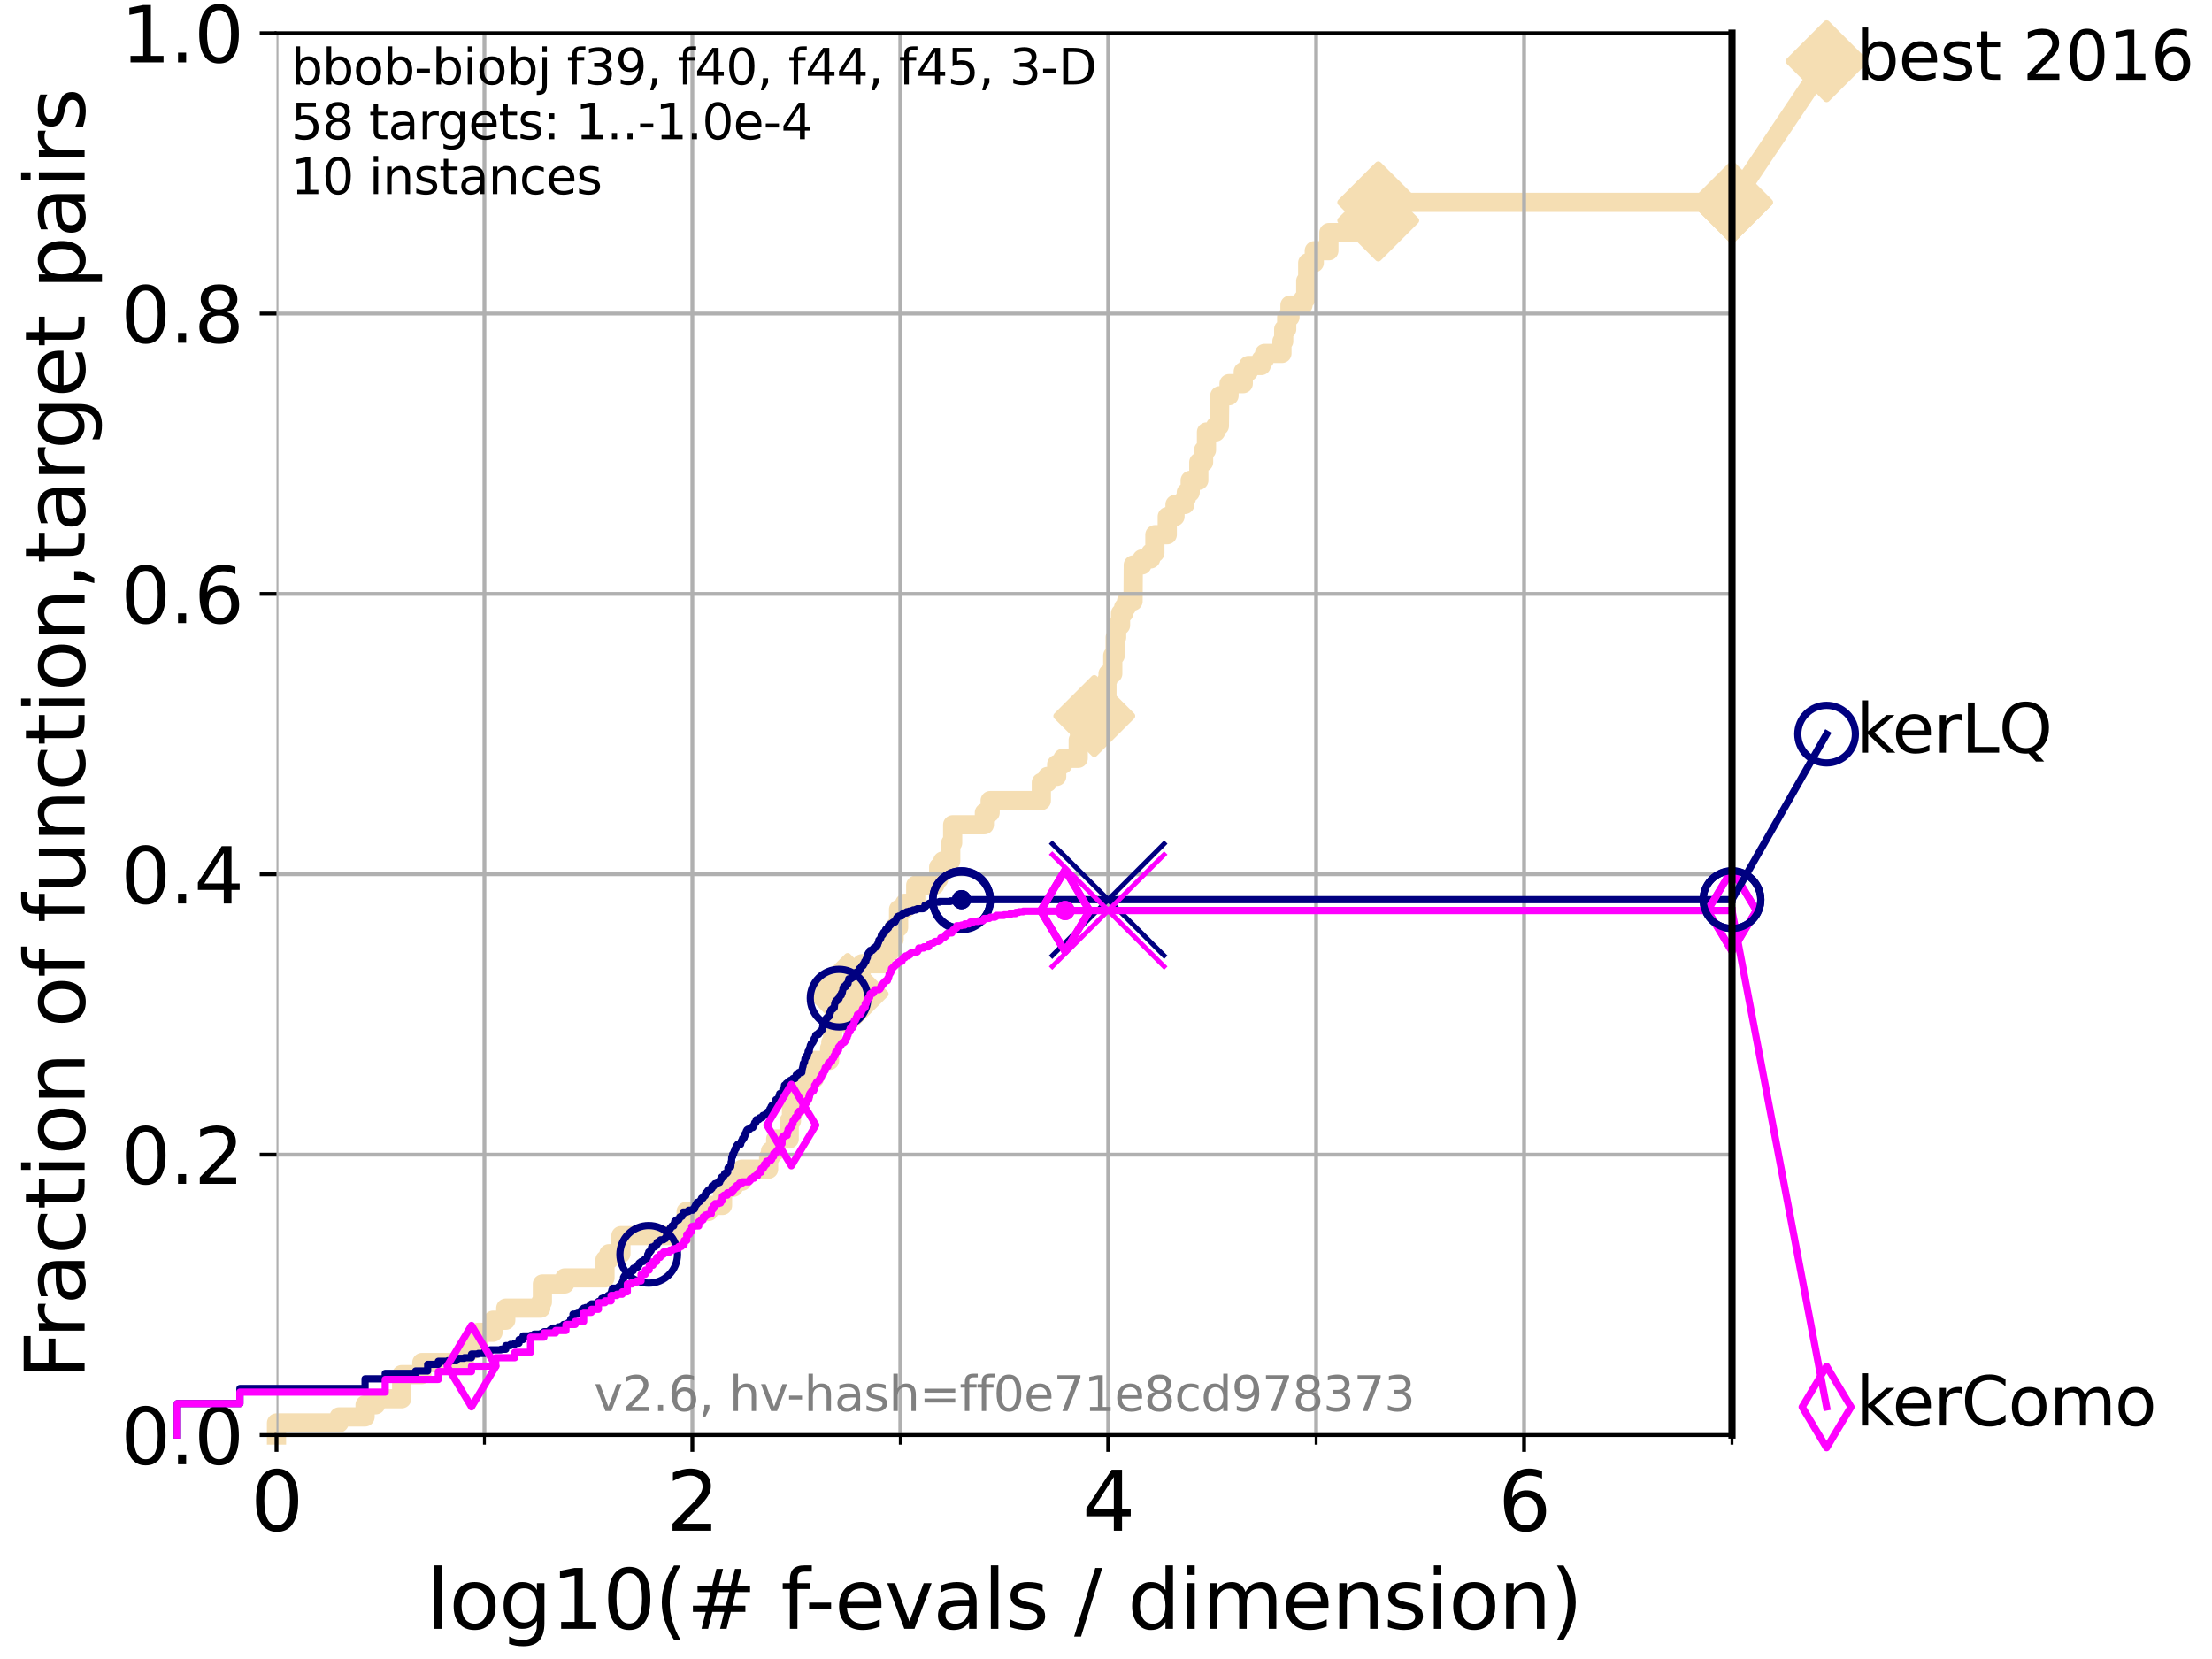 <?xml version="1.0" encoding="utf-8" standalone="no"?>
<!DOCTYPE svg PUBLIC "-//W3C//DTD SVG 1.1//EN"
  "http://www.w3.org/Graphics/SVG/1.1/DTD/svg11.dtd">
<svg xmlns:xlink="http://www.w3.org/1999/xlink" width="460.8pt" height="345.6pt" viewBox="0 0 460.8 345.6" xmlns="http://www.w3.org/2000/svg" version="1.1">
 <defs>
  <style type="text/css">*{stroke-linejoin: round; stroke-linecap: butt}</style>
 </defs>
 <g id="figure_1">
  <g id="patch_1">
   <path d="M 0 345.6 
L 460.8 345.6 
L 460.8 0 
L 0 0 
z
" style="fill: #ffffff"/>
  </g>
  <g id="axes_1">
   <g id="patch_2">
    <path d="M 57.6 298.944 
L 360.806 298.944 
L 360.806 6.912 
L 57.6 6.912 
z
" style="fill: #ffffff"/>
   </g>
   <g id="line2d_1">
    <path d="M 57.6 298.944 
L 57.6 296.426 
L 70.639 296.426 
L 70.639 295.168 
L 76.051 295.168 
L 76.051 292.65 
L 78.267 292.65 
L 78.267 291.391 
L 83.678 291.391 
L 83.678 286.356 
L 87.876 286.356 
L 87.876 283.839 
L 96.718 283.839 
L 96.718 281.321 
L 98.223 281.321 
L 98.223 280.063 
L 99.617 280.063 
L 99.617 277.545 
L 102.708 277.545 
L 102.708 275.028 
L 105.362 275.028 
L 105.362 272.51 
L 112.657 272.51 
L 112.657 271.251 
L 112.989 271.251 
L 112.989 267.475 
L 117.644 267.475 
L 117.644 266.216 
L 126.029 266.216 
L 126.029 262.44 
L 126.836 262.44 
L 126.836 261.181 
L 129.348 261.181 
L 129.348 257.405 
L 142.318 257.405 
L 142.318 254.887 
L 142.933 254.887 
L 142.933 252.37 
L 147.608 252.37 
L 147.608 251.111 
L 150.515 251.111 
L 150.515 247.335 
L 152.796 247.335 
L 152.796 246.076 
L 154.541 246.076 
L 154.541 243.559 
L 160.116 243.559 
L 160.116 241.041 
L 160.516 241.041 
L 160.516 239.782 
L 161.592 239.782 
L 161.592 237.265 
L 164.41 237.265 
L 164.41 233.489 
L 164.876 233.489 
L 164.876 230.971 
L 165.815 230.971 
L 165.815 228.454 
L 167.344 228.454 
L 167.344 224.677 
L 169.655 224.677 
L 169.655 220.901 
L 172.815 220.901 
L 172.815 218.383 
L 173.074 218.383 
L 173.074 217.125 
L 173.436 217.125 
L 173.436 214.607 
L 173.581 214.607 
L 173.581 212.09 
L 175.767 212.09 
L 175.767 209.572 
L 176.582 209.572 
L 176.582 207.055 
L 178.329 207.055 
L 178.329 204.537 
L 178.993 204.537 
L 178.993 202.02 
L 179.557 202.02 
L 179.557 200.761 
L 183.987 200.761 
L 183.987 198.243 
L 185.41 198.243 
L 185.41 195.726 
L 186.254 195.726 
L 186.254 193.208 
L 187.191 193.208 
L 187.191 189.432 
L 188.457 189.432 
L 188.457 188.173 
L 190.765 188.173 
L 190.765 184.397 
L 194.737 184.397 
L 194.737 183.138 
L 195.546 183.138 
L 195.546 180.621 
L 196.375 180.621 
L 196.375 179.362 
L 198.055 179.362 
L 198.055 175.586 
L 198.456 175.586 
L 198.456 171.809 
L 205.061 171.809 
L 205.061 169.292 
L 206.267 169.292 
L 206.267 166.774 
L 216.93 166.774 
L 216.93 162.998 
L 218.21 162.998 
L 218.21 161.739 
L 220.13 161.739 
L 220.13 159.222 
L 221.422 159.222 
L 221.422 157.963 
L 224.614 157.963 
L 224.614 154.187 
L 224.875 154.187 
L 224.875 152.928 
L 227.961 152.928 
L 227.961 149.152 
L 229.049 149.152 
L 229.049 146.634 
L 229.689 146.634 
L 229.689 145.375 
L 230.601 145.375 
L 230.601 141.599 
L 230.826 141.599 
L 230.826 140.34 
L 231.808 140.34 
L 231.808 136.564 
L 232.315 136.564 
L 232.315 132.788 
L 232.614 132.788 
L 232.614 130.27 
L 233.43 130.27 
L 233.43 127.753 
L 234.085 127.753 
L 234.085 126.494 
L 234.679 126.494 
L 234.679 125.235 
L 236.036 125.235 
L 236.083 117.683 
L 237.906 117.683 
L 237.906 116.424 
L 239.71 116.424 
L 239.71 115.165 
L 240.583 115.165 
L 240.583 111.389 
L 243.163 111.389 
L 243.163 107.613 
L 244.777 107.613 
L 244.777 105.095 
L 246.825 105.095 
L 246.825 103.836 
L 247.132 103.836 
L 247.132 102.578 
L 247.938 102.578 
L 247.938 100.06 
L 249.733 100.06 
L 249.733 96.284 
L 250.73 96.284 
L 250.73 93.766 
L 251.332 93.766 
L 251.332 89.99 
L 253.241 89.99 
L 253.241 88.731 
L 254.021 88.731 
L 254.099 82.438 
L 256.034 82.438 
L 256.034 79.92 
L 258.992 79.92 
L 258.992 77.402 
L 260.072 77.402 
L 260.072 76.144 
L 262.746 76.144 
L 262.746 74.885 
L 263.425 74.885 
L 263.425 73.626 
L 267.051 73.626 
L 267.051 71.109 
L 267.419 71.109 
L 267.419 68.591 
L 268.046 68.591 
L 268.046 66.074 
L 268.726 66.074 
L 268.726 63.556 
L 271.449 63.556 
L 271.449 62.297 
L 272.013 62.297 
L 272.013 58.521 
L 272.423 58.521 
L 272.423 54.745 
L 273.788 54.745 
L 273.788 52.227 
L 276.832 52.227 
L 276.832 48.451 
L 284.857 48.451 
L 284.857 45.934 
L 287.115 45.934 
L 287.115 42.157 
L 360.806 42.157 
L 360.806 42.157 
" style="fill: none; stroke: #f5deb3; stroke-width: 4; stroke-linecap: square"/>
   </g>
   <g id="line2d_2">
    <defs>
     <path id="mb2001751e6" d="M -0 7.778 
L 7.778 0 
L 0 -7.778 
L -7.778 -0 
z
" style="stroke: #f5deb3; stroke-width: 1.5; stroke-linejoin: miter"/>
    </defs>
    <g>
     <use xlink:href="#mb2001751e6" x="176.582" y="207.055" style="fill: #f5deb3; stroke: #f5deb3; stroke-width: 1.5; stroke-linejoin: miter"/>
     <use xlink:href="#mb2001751e6" x="227.961" y="149.152" style="fill: #f5deb3; stroke: #f5deb3; stroke-width: 1.5; stroke-linejoin: miter"/>
     <use xlink:href="#mb2001751e6" x="287.115" y="45.934" style="fill: #f5deb3; stroke: #f5deb3; stroke-width: 1.5; stroke-linejoin: miter"/>
     <use xlink:href="#mb2001751e6" x="287.115" y="42.157" style="fill: #f5deb3; stroke: #f5deb3; stroke-width: 1.5; stroke-linejoin: miter"/>
     <use xlink:href="#mb2001751e6" x="360.806" y="42.157" style="fill: #f5deb3; stroke: #f5deb3; stroke-width: 1.5; stroke-linejoin: miter"/>
    </g>
   </g>
   <g id="line2d_3">
    <path style="fill: none; stroke: #f5deb3; stroke-width: 4; stroke-linecap: square"/>
    <g/>
   </g>
   <g id="line2d_4">
    <path d="M 360.806 42.157 
L 380.515 12.753 
" style="fill: none; stroke: #f5deb3; stroke-width: 4; stroke-linecap: square"/>
    <g>
     <use xlink:href="#mb2001751e6" x="360.806" y="42.157" style="fill: #f5deb3; stroke: #f5deb3; stroke-width: 1.5; stroke-linejoin: miter"/>
     <use xlink:href="#mb2001751e6" x="380.515" y="12.753" style="fill: #f5deb3; stroke: #f5deb3; stroke-width: 1.5; stroke-linejoin: miter"/>
    </g>
   </g>
   <g id="matplotlib.axis_1">
    <g id="xtick_1">
     <g id="line2d_5">
      <path d="M 57.6 298.944 
L 57.6 6.912 
" clip-path="url(#p71d2d65e9a)" style="fill: none; stroke: #b0b0b0; stroke-width: 0.8; stroke-linecap: square"/>
     </g>
     <g id="line2d_6">
      <defs>
       <path id="mfdb7632eeb" d="M 0 0 
L 0 3.5 
" style="stroke: #000000; stroke-width: 0.8"/>
      </defs>
      <g>
       <use xlink:href="#mfdb7632eeb" x="57.6" y="298.944" style="stroke: #000000; stroke-width: 0.8"/>
      </g>
     </g>
     <g id="text_1">
      <!-- 0 -->
      <g transform="translate(52.192 318.861) scale(0.17 -0.17)">
       <defs>
        <path id="DejaVuSans-30" d="M 2034 4250 
Q 1547 4250 1301 3770 
Q 1056 3291 1056 2328 
Q 1056 1369 1301 889 
Q 1547 409 2034 409 
Q 2525 409 2770 889 
Q 3016 1369 3016 2328 
Q 3016 3291 2770 3770 
Q 2525 4250 2034 4250 
z
M 2034 4750 
Q 2819 4750 3233 4129 
Q 3647 3509 3647 2328 
Q 3647 1150 3233 529 
Q 2819 -91 2034 -91 
Q 1250 -91 836 529 
Q 422 1150 422 2328 
Q 422 3509 836 4129 
Q 1250 4750 2034 4750 
z
" transform="scale(0.016)"/>
       </defs>
       <use xlink:href="#DejaVuSans-30"/>
      </g>
     </g>
    </g>
    <g id="xtick_2">
     <g id="line2d_7">
      <path d="M 144.23 298.944 
L 144.23 6.912 
" clip-path="url(#p71d2d65e9a)" style="fill: none; stroke: #b0b0b0; stroke-width: 0.8; stroke-linecap: square"/>
     </g>
     <g id="line2d_8">
      <g>
       <use xlink:href="#mfdb7632eeb" x="144.23" y="298.944" style="stroke: #000000; stroke-width: 0.8"/>
      </g>
     </g>
     <g id="text_2">
      <!-- 2 -->
      <g transform="translate(138.822 318.861) scale(0.17 -0.17)">
       <defs>
        <path id="DejaVuSans-32" d="M 1228 531 
L 3431 531 
L 3431 0 
L 469 0 
L 469 531 
Q 828 903 1448 1529 
Q 2069 2156 2228 2338 
Q 2531 2678 2651 2914 
Q 2772 3150 2772 3378 
Q 2772 3750 2511 3984 
Q 2250 4219 1831 4219 
Q 1534 4219 1204 4116 
Q 875 4013 500 3803 
L 500 4441 
Q 881 4594 1212 4672 
Q 1544 4750 1819 4750 
Q 2544 4750 2975 4387 
Q 3406 4025 3406 3419 
Q 3406 3131 3298 2873 
Q 3191 2616 2906 2266 
Q 2828 2175 2409 1742 
Q 1991 1309 1228 531 
z
" transform="scale(0.016)"/>
       </defs>
       <use xlink:href="#DejaVuSans-32"/>
      </g>
     </g>
    </g>
    <g id="xtick_3">
     <g id="line2d_9">
      <path d="M 230.861 298.944 
L 230.861 6.912 
" clip-path="url(#p71d2d65e9a)" style="fill: none; stroke: #b0b0b0; stroke-width: 0.8; stroke-linecap: square"/>
     </g>
     <g id="line2d_10">
      <g>
       <use xlink:href="#mfdb7632eeb" x="230.861" y="298.944" style="stroke: #000000; stroke-width: 0.8"/>
      </g>
     </g>
     <g id="text_3">
      <!-- 4 -->
      <g transform="translate(225.453 318.861) scale(0.17 -0.17)">
       <defs>
        <path id="DejaVuSans-34" d="M 2419 4116 
L 825 1625 
L 2419 1625 
L 2419 4116 
z
M 2253 4666 
L 3047 4666 
L 3047 1625 
L 3713 1625 
L 3713 1100 
L 3047 1100 
L 3047 0 
L 2419 0 
L 2419 1100 
L 313 1100 
L 313 1709 
L 2253 4666 
z
" transform="scale(0.016)"/>
       </defs>
       <use xlink:href="#DejaVuSans-34"/>
      </g>
     </g>
    </g>
    <g id="xtick_4">
     <g id="line2d_11">
      <path d="M 317.491 298.944 
L 317.491 6.912 
" clip-path="url(#p71d2d65e9a)" style="fill: none; stroke: #b0b0b0; stroke-width: 0.8; stroke-linecap: square"/>
     </g>
     <g id="line2d_12">
      <g>
       <use xlink:href="#mfdb7632eeb" x="317.491" y="298.944" style="stroke: #000000; stroke-width: 0.8"/>
      </g>
     </g>
     <g id="text_4">
      <!-- 6 -->
      <g transform="translate(312.083 318.861) scale(0.17 -0.17)">
       <defs>
        <path id="DejaVuSans-36" d="M 2113 2584 
Q 1688 2584 1439 2293 
Q 1191 2003 1191 1497 
Q 1191 994 1439 701 
Q 1688 409 2113 409 
Q 2538 409 2786 701 
Q 3034 994 3034 1497 
Q 3034 2003 2786 2293 
Q 2538 2584 2113 2584 
z
M 3366 4563 
L 3366 3988 
Q 3128 4100 2886 4159 
Q 2644 4219 2406 4219 
Q 1781 4219 1451 3797 
Q 1122 3375 1075 2522 
Q 1259 2794 1537 2939 
Q 1816 3084 2150 3084 
Q 2853 3084 3261 2657 
Q 3669 2231 3669 1497 
Q 3669 778 3244 343 
Q 2819 -91 2113 -91 
Q 1303 -91 875 529 
Q 447 1150 447 2328 
Q 447 3434 972 4092 
Q 1497 4750 2381 4750 
Q 2619 4750 2861 4703 
Q 3103 4656 3366 4563 
z
" transform="scale(0.016)"/>
       </defs>
       <use xlink:href="#DejaVuSans-36"/>
      </g>
     </g>
    </g>
    <g id="xtick_5">
     <g id="line2d_13">
      <path d="M 100.915 298.944 
L 100.915 6.912 
" clip-path="url(#p71d2d65e9a)" style="fill: none; stroke: #b0b0b0; stroke-width: 0.8; stroke-linecap: square"/>
     </g>
     <g id="line2d_14">
      <defs>
       <path id="m1987e5ad1e" d="M 0 0 
L 0 2 
" style="stroke: #000000; stroke-width: 0.6"/>
      </defs>
      <g>
       <use xlink:href="#m1987e5ad1e" x="100.915" y="298.944" style="stroke: #000000; stroke-width: 0.6"/>
      </g>
     </g>
    </g>
    <g id="xtick_6">
     <g id="line2d_15">
      <path d="M 187.546 298.944 
L 187.546 6.912 
" clip-path="url(#p71d2d65e9a)" style="fill: none; stroke: #b0b0b0; stroke-width: 0.8; stroke-linecap: square"/>
     </g>
     <g id="line2d_16">
      <g>
       <use xlink:href="#m1987e5ad1e" x="187.546" y="298.944" style="stroke: #000000; stroke-width: 0.6"/>
      </g>
     </g>
    </g>
    <g id="xtick_7">
     <g id="line2d_17">
      <path d="M 274.176 298.944 
L 274.176 6.912 
" clip-path="url(#p71d2d65e9a)" style="fill: none; stroke: #b0b0b0; stroke-width: 0.8; stroke-linecap: square"/>
     </g>
     <g id="line2d_18">
      <g>
       <use xlink:href="#m1987e5ad1e" x="274.176" y="298.944" style="stroke: #000000; stroke-width: 0.6"/>
      </g>
     </g>
    </g>
    <g id="xtick_8">
     <g id="line2d_19">
      <path d="M 360.806 298.944 
L 360.806 6.912 
" clip-path="url(#p71d2d65e9a)" style="fill: none; stroke: #b0b0b0; stroke-width: 0.8; stroke-linecap: square"/>
     </g>
     <g id="line2d_20">
      <g>
       <use xlink:href="#m1987e5ad1e" x="360.806" y="298.944" style="stroke: #000000; stroke-width: 0.6"/>
      </g>
     </g>
    </g>
    <g id="text_5">
     <!-- log10(# f-evals / dimension) -->
     <g transform="translate(88.823 339.314) scale(0.17 -0.17)">
      <defs>
       <path id="DejaVuSans-6c" d="M 603 4863 
L 1178 4863 
L 1178 0 
L 603 0 
L 603 4863 
z
" transform="scale(0.016)"/>
       <path id="DejaVuSans-6f" d="M 1959 3097 
Q 1497 3097 1228 2736 
Q 959 2375 959 1747 
Q 959 1119 1226 758 
Q 1494 397 1959 397 
Q 2419 397 2687 759 
Q 2956 1122 2956 1747 
Q 2956 2369 2687 2733 
Q 2419 3097 1959 3097 
z
M 1959 3584 
Q 2709 3584 3137 3096 
Q 3566 2609 3566 1747 
Q 3566 888 3137 398 
Q 2709 -91 1959 -91 
Q 1206 -91 779 398 
Q 353 888 353 1747 
Q 353 2609 779 3096 
Q 1206 3584 1959 3584 
z
" transform="scale(0.016)"/>
       <path id="DejaVuSans-67" d="M 2906 1791 
Q 2906 2416 2648 2759 
Q 2391 3103 1925 3103 
Q 1463 3103 1205 2759 
Q 947 2416 947 1791 
Q 947 1169 1205 825 
Q 1463 481 1925 481 
Q 2391 481 2648 825 
Q 2906 1169 2906 1791 
z
M 3481 434 
Q 3481 -459 3084 -895 
Q 2688 -1331 1869 -1331 
Q 1566 -1331 1297 -1286 
Q 1028 -1241 775 -1147 
L 775 -588 
Q 1028 -725 1275 -790 
Q 1522 -856 1778 -856 
Q 2344 -856 2625 -561 
Q 2906 -266 2906 331 
L 2906 616 
Q 2728 306 2450 153 
Q 2172 0 1784 0 
Q 1141 0 747 490 
Q 353 981 353 1791 
Q 353 2603 747 3093 
Q 1141 3584 1784 3584 
Q 2172 3584 2450 3431 
Q 2728 3278 2906 2969 
L 2906 3500 
L 3481 3500 
L 3481 434 
z
" transform="scale(0.016)"/>
       <path id="DejaVuSans-31" d="M 794 531 
L 1825 531 
L 1825 4091 
L 703 3866 
L 703 4441 
L 1819 4666 
L 2450 4666 
L 2450 531 
L 3481 531 
L 3481 0 
L 794 0 
L 794 531 
z
" transform="scale(0.016)"/>
       <path id="DejaVuSans-28" d="M 1984 4856 
Q 1566 4138 1362 3434 
Q 1159 2731 1159 2009 
Q 1159 1288 1364 580 
Q 1569 -128 1984 -844 
L 1484 -844 
Q 1016 -109 783 600 
Q 550 1309 550 2009 
Q 550 2706 781 3412 
Q 1013 4119 1484 4856 
L 1984 4856 
z
" transform="scale(0.016)"/>
       <path id="DejaVuSans-23" d="M 3272 2816 
L 2363 2816 
L 2100 1772 
L 3016 1772 
L 3272 2816 
z
M 2803 4594 
L 2478 3297 
L 3391 3297 
L 3719 4594 
L 4219 4594 
L 3897 3297 
L 4872 3297 
L 4872 2816 
L 3775 2816 
L 3519 1772 
L 4513 1772 
L 4513 1294 
L 3397 1294 
L 3072 0 
L 2572 0 
L 2894 1294 
L 1978 1294 
L 1656 0 
L 1153 0 
L 1478 1294 
L 494 1294 
L 494 1772 
L 1594 1772 
L 1856 2816 
L 850 2816 
L 850 3297 
L 1978 3297 
L 2297 4594 
L 2803 4594 
z
" transform="scale(0.016)"/>
       <path id="DejaVuSans-20" transform="scale(0.016)"/>
       <path id="DejaVuSans-66" d="M 2375 4863 
L 2375 4384 
L 1825 4384 
Q 1516 4384 1395 4259 
Q 1275 4134 1275 3809 
L 1275 3500 
L 2222 3500 
L 2222 3053 
L 1275 3053 
L 1275 0 
L 697 0 
L 697 3053 
L 147 3053 
L 147 3500 
L 697 3500 
L 697 3744 
Q 697 4328 969 4595 
Q 1241 4863 1831 4863 
L 2375 4863 
z
" transform="scale(0.016)"/>
       <path id="DejaVuSans-2d" d="M 313 2009 
L 1997 2009 
L 1997 1497 
L 313 1497 
L 313 2009 
z
" transform="scale(0.016)"/>
       <path id="DejaVuSans-65" d="M 3597 1894 
L 3597 1613 
L 953 1613 
Q 991 1019 1311 708 
Q 1631 397 2203 397 
Q 2534 397 2845 478 
Q 3156 559 3463 722 
L 3463 178 
Q 3153 47 2828 -22 
Q 2503 -91 2169 -91 
Q 1331 -91 842 396 
Q 353 884 353 1716 
Q 353 2575 817 3079 
Q 1281 3584 2069 3584 
Q 2775 3584 3186 3129 
Q 3597 2675 3597 1894 
z
M 3022 2063 
Q 3016 2534 2758 2815 
Q 2500 3097 2075 3097 
Q 1594 3097 1305 2825 
Q 1016 2553 972 2059 
L 3022 2063 
z
" transform="scale(0.016)"/>
       <path id="DejaVuSans-76" d="M 191 3500 
L 800 3500 
L 1894 563 
L 2988 3500 
L 3597 3500 
L 2284 0 
L 1503 0 
L 191 3500 
z
" transform="scale(0.016)"/>
       <path id="DejaVuSans-61" d="M 2194 1759 
Q 1497 1759 1228 1600 
Q 959 1441 959 1056 
Q 959 750 1161 570 
Q 1363 391 1709 391 
Q 2188 391 2477 730 
Q 2766 1069 2766 1631 
L 2766 1759 
L 2194 1759 
z
M 3341 1997 
L 3341 0 
L 2766 0 
L 2766 531 
Q 2569 213 2275 61 
Q 1981 -91 1556 -91 
Q 1019 -91 701 211 
Q 384 513 384 1019 
Q 384 1609 779 1909 
Q 1175 2209 1959 2209 
L 2766 2209 
L 2766 2266 
Q 2766 2663 2505 2880 
Q 2244 3097 1772 3097 
Q 1472 3097 1187 3025 
Q 903 2953 641 2809 
L 641 3341 
Q 956 3463 1253 3523 
Q 1550 3584 1831 3584 
Q 2591 3584 2966 3190 
Q 3341 2797 3341 1997 
z
" transform="scale(0.016)"/>
       <path id="DejaVuSans-73" d="M 2834 3397 
L 2834 2853 
Q 2591 2978 2328 3040 
Q 2066 3103 1784 3103 
Q 1356 3103 1142 2972 
Q 928 2841 928 2578 
Q 928 2378 1081 2264 
Q 1234 2150 1697 2047 
L 1894 2003 
Q 2506 1872 2764 1633 
Q 3022 1394 3022 966 
Q 3022 478 2636 193 
Q 2250 -91 1575 -91 
Q 1294 -91 989 -36 
Q 684 19 347 128 
L 347 722 
Q 666 556 975 473 
Q 1284 391 1588 391 
Q 1994 391 2212 530 
Q 2431 669 2431 922 
Q 2431 1156 2273 1281 
Q 2116 1406 1581 1522 
L 1381 1569 
Q 847 1681 609 1914 
Q 372 2147 372 2553 
Q 372 3047 722 3315 
Q 1072 3584 1716 3584 
Q 2034 3584 2315 3537 
Q 2597 3491 2834 3397 
z
" transform="scale(0.016)"/>
       <path id="DejaVuSans-2f" d="M 1625 4666 
L 2156 4666 
L 531 -594 
L 0 -594 
L 1625 4666 
z
" transform="scale(0.016)"/>
       <path id="DejaVuSans-64" d="M 2906 2969 
L 2906 4863 
L 3481 4863 
L 3481 0 
L 2906 0 
L 2906 525 
Q 2725 213 2448 61 
Q 2172 -91 1784 -91 
Q 1150 -91 751 415 
Q 353 922 353 1747 
Q 353 2572 751 3078 
Q 1150 3584 1784 3584 
Q 2172 3584 2448 3432 
Q 2725 3281 2906 2969 
z
M 947 1747 
Q 947 1113 1208 752 
Q 1469 391 1925 391 
Q 2381 391 2643 752 
Q 2906 1113 2906 1747 
Q 2906 2381 2643 2742 
Q 2381 3103 1925 3103 
Q 1469 3103 1208 2742 
Q 947 2381 947 1747 
z
" transform="scale(0.016)"/>
       <path id="DejaVuSans-69" d="M 603 3500 
L 1178 3500 
L 1178 0 
L 603 0 
L 603 3500 
z
M 603 4863 
L 1178 4863 
L 1178 4134 
L 603 4134 
L 603 4863 
z
" transform="scale(0.016)"/>
       <path id="DejaVuSans-6d" d="M 3328 2828 
Q 3544 3216 3844 3400 
Q 4144 3584 4550 3584 
Q 5097 3584 5394 3201 
Q 5691 2819 5691 2113 
L 5691 0 
L 5113 0 
L 5113 2094 
Q 5113 2597 4934 2840 
Q 4756 3084 4391 3084 
Q 3944 3084 3684 2787 
Q 3425 2491 3425 1978 
L 3425 0 
L 2847 0 
L 2847 2094 
Q 2847 2600 2669 2842 
Q 2491 3084 2119 3084 
Q 1678 3084 1418 2786 
Q 1159 2488 1159 1978 
L 1159 0 
L 581 0 
L 581 3500 
L 1159 3500 
L 1159 2956 
Q 1356 3278 1631 3431 
Q 1906 3584 2284 3584 
Q 2666 3584 2933 3390 
Q 3200 3197 3328 2828 
z
" transform="scale(0.016)"/>
       <path id="DejaVuSans-6e" d="M 3513 2113 
L 3513 0 
L 2938 0 
L 2938 2094 
Q 2938 2591 2744 2837 
Q 2550 3084 2163 3084 
Q 1697 3084 1428 2787 
Q 1159 2491 1159 1978 
L 1159 0 
L 581 0 
L 581 3500 
L 1159 3500 
L 1159 2956 
Q 1366 3272 1645 3428 
Q 1925 3584 2291 3584 
Q 2894 3584 3203 3211 
Q 3513 2838 3513 2113 
z
" transform="scale(0.016)"/>
       <path id="DejaVuSans-29" d="M 513 4856 
L 1013 4856 
Q 1481 4119 1714 3412 
Q 1947 2706 1947 2009 
Q 1947 1309 1714 600 
Q 1481 -109 1013 -844 
L 513 -844 
Q 928 -128 1133 580 
Q 1338 1288 1338 2009 
Q 1338 2731 1133 3434 
Q 928 4138 513 4856 
z
" transform="scale(0.016)"/>
      </defs>
      <use xlink:href="#DejaVuSans-6c"/>
      <use xlink:href="#DejaVuSans-6f" x="27.783"/>
      <use xlink:href="#DejaVuSans-67" x="88.965"/>
      <use xlink:href="#DejaVuSans-31" x="152.441"/>
      <use xlink:href="#DejaVuSans-30" x="216.064"/>
      <use xlink:href="#DejaVuSans-28" x="279.688"/>
      <use xlink:href="#DejaVuSans-23" x="318.701"/>
      <use xlink:href="#DejaVuSans-20" x="402.49"/>
      <use xlink:href="#DejaVuSans-66" x="434.277"/>
      <use xlink:href="#DejaVuSans-2d" x="463.982"/>
      <use xlink:href="#DejaVuSans-65" x="500.066"/>
      <use xlink:href="#DejaVuSans-76" x="561.59"/>
      <use xlink:href="#DejaVuSans-61" x="620.77"/>
      <use xlink:href="#DejaVuSans-6c" x="682.049"/>
      <use xlink:href="#DejaVuSans-73" x="709.832"/>
      <use xlink:href="#DejaVuSans-20" x="761.932"/>
      <use xlink:href="#DejaVuSans-2f" x="793.719"/>
      <use xlink:href="#DejaVuSans-20" x="827.41"/>
      <use xlink:href="#DejaVuSans-64" x="859.197"/>
      <use xlink:href="#DejaVuSans-69" x="922.674"/>
      <use xlink:href="#DejaVuSans-6d" x="950.457"/>
      <use xlink:href="#DejaVuSans-65" x="1047.869"/>
      <use xlink:href="#DejaVuSans-6e" x="1109.393"/>
      <use xlink:href="#DejaVuSans-73" x="1172.771"/>
      <use xlink:href="#DejaVuSans-69" x="1224.871"/>
      <use xlink:href="#DejaVuSans-6f" x="1252.654"/>
      <use xlink:href="#DejaVuSans-6e" x="1313.836"/>
      <use xlink:href="#DejaVuSans-29" x="1377.215"/>
     </g>
    </g>
   </g>
   <g id="matplotlib.axis_2">
    <g id="ytick_1">
     <g id="line2d_21">
      <path d="M 57.6 298.944 
L 360.806 298.944 
" clip-path="url(#p71d2d65e9a)" style="fill: none; stroke: #b0b0b0; stroke-width: 0.8; stroke-linecap: square"/>
     </g>
     <g id="line2d_22">
      <defs>
       <path id="m682d625c5c" d="M 0 0 
L -3.5 0 
" style="stroke: #000000; stroke-width: 0.8"/>
      </defs>
      <g>
       <use xlink:href="#m682d625c5c" x="57.6" y="298.944" style="stroke: #000000; stroke-width: 0.8"/>
      </g>
     </g>
     <g id="text_6">
      <!-- 0.0 -->
      <g transform="translate(25.155 305.023) scale(0.16 -0.16)">
       <defs>
        <path id="DejaVuSans-2e" d="M 684 794 
L 1344 794 
L 1344 0 
L 684 0 
L 684 794 
z
" transform="scale(0.016)"/>
       </defs>
       <use xlink:href="#DejaVuSans-30"/>
       <use xlink:href="#DejaVuSans-2e" x="63.623"/>
       <use xlink:href="#DejaVuSans-30" x="95.41"/>
      </g>
     </g>
    </g>
    <g id="ytick_2">
     <g id="line2d_23">
      <path d="M 57.6 240.538 
L 360.806 240.538 
" clip-path="url(#p71d2d65e9a)" style="fill: none; stroke: #b0b0b0; stroke-width: 0.8; stroke-linecap: square"/>
     </g>
     <g id="line2d_24">
      <g>
       <use xlink:href="#m682d625c5c" x="57.6" y="240.538" style="stroke: #000000; stroke-width: 0.8"/>
      </g>
     </g>
     <g id="text_7">
      <!-- 0.2 -->
      <g transform="translate(25.155 246.616) scale(0.16 -0.16)">
       <use xlink:href="#DejaVuSans-30"/>
       <use xlink:href="#DejaVuSans-2e" x="63.623"/>
       <use xlink:href="#DejaVuSans-32" x="95.41"/>
      </g>
     </g>
    </g>
    <g id="ytick_3">
     <g id="line2d_25">
      <path d="M 57.6 182.131 
L 360.806 182.131 
" clip-path="url(#p71d2d65e9a)" style="fill: none; stroke: #b0b0b0; stroke-width: 0.8; stroke-linecap: square"/>
     </g>
     <g id="line2d_26">
      <g>
       <use xlink:href="#m682d625c5c" x="57.6" y="182.131" style="stroke: #000000; stroke-width: 0.8"/>
      </g>
     </g>
     <g id="text_8">
      <!-- 0.4 -->
      <g transform="translate(25.155 188.21) scale(0.16 -0.16)">
       <use xlink:href="#DejaVuSans-30"/>
       <use xlink:href="#DejaVuSans-2e" x="63.623"/>
       <use xlink:href="#DejaVuSans-34" x="95.41"/>
      </g>
     </g>
    </g>
    <g id="ytick_4">
     <g id="line2d_27">
      <path d="M 57.6 123.725 
L 360.806 123.725 
" clip-path="url(#p71d2d65e9a)" style="fill: none; stroke: #b0b0b0; stroke-width: 0.8; stroke-linecap: square"/>
     </g>
     <g id="line2d_28">
      <g>
       <use xlink:href="#m682d625c5c" x="57.6" y="123.725" style="stroke: #000000; stroke-width: 0.8"/>
      </g>
     </g>
     <g id="text_9">
      <!-- 0.6 -->
      <g transform="translate(25.155 129.804) scale(0.16 -0.16)">
       <use xlink:href="#DejaVuSans-30"/>
       <use xlink:href="#DejaVuSans-2e" x="63.623"/>
       <use xlink:href="#DejaVuSans-36" x="95.41"/>
      </g>
     </g>
    </g>
    <g id="ytick_5">
     <g id="line2d_29">
      <path d="M 57.6 65.318 
L 360.806 65.318 
" clip-path="url(#p71d2d65e9a)" style="fill: none; stroke: #b0b0b0; stroke-width: 0.8; stroke-linecap: square"/>
     </g>
     <g id="line2d_30">
      <g>
       <use xlink:href="#m682d625c5c" x="57.6" y="65.318" style="stroke: #000000; stroke-width: 0.8"/>
      </g>
     </g>
     <g id="text_10">
      <!-- 0.8 -->
      <g transform="translate(25.155 71.397) scale(0.16 -0.16)">
       <defs>
        <path id="DejaVuSans-38" d="M 2034 2216 
Q 1584 2216 1326 1975 
Q 1069 1734 1069 1313 
Q 1069 891 1326 650 
Q 1584 409 2034 409 
Q 2484 409 2743 651 
Q 3003 894 3003 1313 
Q 3003 1734 2745 1975 
Q 2488 2216 2034 2216 
z
M 1403 2484 
Q 997 2584 770 2862 
Q 544 3141 544 3541 
Q 544 4100 942 4425 
Q 1341 4750 2034 4750 
Q 2731 4750 3128 4425 
Q 3525 4100 3525 3541 
Q 3525 3141 3298 2862 
Q 3072 2584 2669 2484 
Q 3125 2378 3379 2068 
Q 3634 1759 3634 1313 
Q 3634 634 3220 271 
Q 2806 -91 2034 -91 
Q 1263 -91 848 271 
Q 434 634 434 1313 
Q 434 1759 690 2068 
Q 947 2378 1403 2484 
z
M 1172 3481 
Q 1172 3119 1398 2916 
Q 1625 2713 2034 2713 
Q 2441 2713 2670 2916 
Q 2900 3119 2900 3481 
Q 2900 3844 2670 4047 
Q 2441 4250 2034 4250 
Q 1625 4250 1398 4047 
Q 1172 3844 1172 3481 
z
" transform="scale(0.016)"/>
       </defs>
       <use xlink:href="#DejaVuSans-30"/>
       <use xlink:href="#DejaVuSans-2e" x="63.623"/>
       <use xlink:href="#DejaVuSans-38" x="95.41"/>
      </g>
     </g>
    </g>
    <g id="ytick_6">
     <g id="line2d_31">
      <path d="M 57.6 6.912 
L 360.806 6.912 
" clip-path="url(#p71d2d65e9a)" style="fill: none; stroke: #b0b0b0; stroke-width: 0.8; stroke-linecap: square"/>
     </g>
     <g id="line2d_32">
      <g>
       <use xlink:href="#m682d625c5c" x="57.6" y="6.912" style="stroke: #000000; stroke-width: 0.8"/>
      </g>
     </g>
     <g id="text_11">
      <!-- 1.0 -->
      <g transform="translate(25.155 12.991) scale(0.16 -0.16)">
       <use xlink:href="#DejaVuSans-31"/>
       <use xlink:href="#DejaVuSans-2e" x="63.623"/>
       <use xlink:href="#DejaVuSans-30" x="95.41"/>
      </g>
     </g>
    </g>
    <g id="text_12">
     <!-- Fraction of function,target pairs -->
     <g transform="translate(17.62 287.313) rotate(-90) scale(0.17 -0.17)">
      <defs>
       <path id="DejaVuSans-46" d="M 628 4666 
L 3309 4666 
L 3309 4134 
L 1259 4134 
L 1259 2759 
L 3109 2759 
L 3109 2228 
L 1259 2228 
L 1259 0 
L 628 0 
L 628 4666 
z
" transform="scale(0.016)"/>
       <path id="DejaVuSans-72" d="M 2631 2963 
Q 2534 3019 2420 3045 
Q 2306 3072 2169 3072 
Q 1681 3072 1420 2755 
Q 1159 2438 1159 1844 
L 1159 0 
L 581 0 
L 581 3500 
L 1159 3500 
L 1159 2956 
Q 1341 3275 1631 3429 
Q 1922 3584 2338 3584 
Q 2397 3584 2469 3576 
Q 2541 3569 2628 3553 
L 2631 2963 
z
" transform="scale(0.016)"/>
       <path id="DejaVuSans-63" d="M 3122 3366 
L 3122 2828 
Q 2878 2963 2633 3030 
Q 2388 3097 2138 3097 
Q 1578 3097 1268 2742 
Q 959 2388 959 1747 
Q 959 1106 1268 751 
Q 1578 397 2138 397 
Q 2388 397 2633 464 
Q 2878 531 3122 666 
L 3122 134 
Q 2881 22 2623 -34 
Q 2366 -91 2075 -91 
Q 1284 -91 818 406 
Q 353 903 353 1747 
Q 353 2603 823 3093 
Q 1294 3584 2113 3584 
Q 2378 3584 2631 3529 
Q 2884 3475 3122 3366 
z
" transform="scale(0.016)"/>
       <path id="DejaVuSans-74" d="M 1172 4494 
L 1172 3500 
L 2356 3500 
L 2356 3053 
L 1172 3053 
L 1172 1153 
Q 1172 725 1289 603 
Q 1406 481 1766 481 
L 2356 481 
L 2356 0 
L 1766 0 
Q 1100 0 847 248 
Q 594 497 594 1153 
L 594 3053 
L 172 3053 
L 172 3500 
L 594 3500 
L 594 4494 
L 1172 4494 
z
" transform="scale(0.016)"/>
       <path id="DejaVuSans-75" d="M 544 1381 
L 544 3500 
L 1119 3500 
L 1119 1403 
Q 1119 906 1312 657 
Q 1506 409 1894 409 
Q 2359 409 2629 706 
Q 2900 1003 2900 1516 
L 2900 3500 
L 3475 3500 
L 3475 0 
L 2900 0 
L 2900 538 
Q 2691 219 2414 64 
Q 2138 -91 1772 -91 
Q 1169 -91 856 284 
Q 544 659 544 1381 
z
M 1991 3584 
L 1991 3584 
z
" transform="scale(0.016)"/>
       <path id="DejaVuSans-2c" d="M 750 794 
L 1409 794 
L 1409 256 
L 897 -744 
L 494 -744 
L 750 256 
L 750 794 
z
" transform="scale(0.016)"/>
       <path id="DejaVuSans-70" d="M 1159 525 
L 1159 -1331 
L 581 -1331 
L 581 3500 
L 1159 3500 
L 1159 2969 
Q 1341 3281 1617 3432 
Q 1894 3584 2278 3584 
Q 2916 3584 3314 3078 
Q 3713 2572 3713 1747 
Q 3713 922 3314 415 
Q 2916 -91 2278 -91 
Q 1894 -91 1617 61 
Q 1341 213 1159 525 
z
M 3116 1747 
Q 3116 2381 2855 2742 
Q 2594 3103 2138 3103 
Q 1681 3103 1420 2742 
Q 1159 2381 1159 1747 
Q 1159 1113 1420 752 
Q 1681 391 2138 391 
Q 2594 391 2855 752 
Q 3116 1113 3116 1747 
z
" transform="scale(0.016)"/>
      </defs>
      <use xlink:href="#DejaVuSans-46"/>
      <use xlink:href="#DejaVuSans-72" x="50.27"/>
      <use xlink:href="#DejaVuSans-61" x="91.383"/>
      <use xlink:href="#DejaVuSans-63" x="152.662"/>
      <use xlink:href="#DejaVuSans-74" x="207.643"/>
      <use xlink:href="#DejaVuSans-69" x="246.852"/>
      <use xlink:href="#DejaVuSans-6f" x="274.635"/>
      <use xlink:href="#DejaVuSans-6e" x="335.816"/>
      <use xlink:href="#DejaVuSans-20" x="399.195"/>
      <use xlink:href="#DejaVuSans-6f" x="430.982"/>
      <use xlink:href="#DejaVuSans-66" x="492.164"/>
      <use xlink:href="#DejaVuSans-20" x="527.369"/>
      <use xlink:href="#DejaVuSans-66" x="559.156"/>
      <use xlink:href="#DejaVuSans-75" x="594.361"/>
      <use xlink:href="#DejaVuSans-6e" x="657.74"/>
      <use xlink:href="#DejaVuSans-63" x="721.119"/>
      <use xlink:href="#DejaVuSans-74" x="776.1"/>
      <use xlink:href="#DejaVuSans-69" x="815.309"/>
      <use xlink:href="#DejaVuSans-6f" x="843.092"/>
      <use xlink:href="#DejaVuSans-6e" x="904.273"/>
      <use xlink:href="#DejaVuSans-2c" x="967.652"/>
      <use xlink:href="#DejaVuSans-74" x="999.439"/>
      <use xlink:href="#DejaVuSans-61" x="1038.648"/>
      <use xlink:href="#DejaVuSans-72" x="1099.928"/>
      <use xlink:href="#DejaVuSans-67" x="1139.291"/>
      <use xlink:href="#DejaVuSans-65" x="1202.768"/>
      <use xlink:href="#DejaVuSans-74" x="1264.291"/>
      <use xlink:href="#DejaVuSans-20" x="1303.5"/>
      <use xlink:href="#DejaVuSans-70" x="1335.287"/>
      <use xlink:href="#DejaVuSans-61" x="1398.764"/>
      <use xlink:href="#DejaVuSans-69" x="1460.043"/>
      <use xlink:href="#DejaVuSans-72" x="1487.826"/>
      <use xlink:href="#DejaVuSans-73" x="1528.939"/>
     </g>
    </g>
   </g>
   <g id="line2d_33">
    <defs>
     <path id="m3f46cb2b0d" d="M 0 1.5 
C 0.398 1.5 0.779 1.342 1.061 1.061 
C 1.342 0.779 1.5 0.398 1.5 0 
C 1.5 -0.398 1.342 -0.779 1.061 -1.061 
C 0.779 -1.342 0.398 -1.5 0 -1.5 
C -0.398 -1.5 -0.779 -1.342 -1.061 -1.061 
C -1.342 -0.779 -1.5 -0.398 -1.5 0 
C -1.5 0.398 -1.342 0.779 -1.061 1.061 
C -0.779 1.342 -0.398 1.5 0 1.5 
z
" style="stroke: #f5deb3"/>
    </defs>
    <g>
     <use xlink:href="#m3f46cb2b0d" x="287.115" y="42.157" style="fill: #f5deb3; stroke: #f5deb3"/>
     <use xlink:href="#m3f46cb2b0d" x="287.115" y="42.157" style="fill: #f5deb3; stroke: #f5deb3"/>
    </g>
   </g>
   <g id="line2d_34">
    <defs>
     <path id="m53fe84719e" d="M 0 1.5 
C 0.398 1.5 0.779 1.342 1.061 1.061 
C 1.342 0.779 1.5 0.398 1.5 0 
C 1.5 -0.398 1.342 -0.779 1.061 -1.061 
C 0.779 -1.342 0.398 -1.5 0 -1.5 
C -0.398 -1.5 -0.779 -1.342 -1.061 -1.061 
C -1.342 -0.779 -1.5 -0.398 -1.5 0 
C -1.5 0.398 -1.342 0.779 -1.061 1.061 
C -0.779 1.342 -0.398 1.5 0 1.5 
z
" style="stroke: #000080"/>
    </defs>
    <g>
     <use xlink:href="#m53fe84719e" x="200.307" y="187.418" style="fill: #000080; stroke: #000080"/>
     <use xlink:href="#m53fe84719e" x="200.307" y="187.418" style="fill: #000080; stroke: #000080"/>
    </g>
   </g>
   <g id="line2d_35">
    <path d="M 36.933 298.944 
L 36.933 292.398 
L 49.973 292.398 
L 49.973 289.252 
L 76.051 289.252 
L 76.051 287.238 
L 80.249 287.238 
L 80.249 286.105 
L 86.578 286.105 
L 86.578 285.601 
L 89.09 285.601 
L 89.09 284.217 
L 91.306 284.217 
L 91.306 283.587 
L 93.288 283.587 
L 93.288 283.461 
L 95.081 283.461 
L 95.081 282.958 
L 96.718 282.958 
L 96.718 282.832 
L 98.223 282.832 
L 98.223 282.077 
L 99.617 282.077 
L 99.617 281.951 
L 100.915 281.951 
L 100.915 281.573 
L 102.129 281.573 
L 102.129 281.196 
L 104.345 281.196 
L 104.345 281.07 
L 105.362 281.07 
L 105.362 280.314 
L 106.327 280.314 
L 106.327 280.063 
L 107.245 280.063 
L 107.245 279.811 
L 108.12 279.811 
L 108.12 279.056 
L 108.956 279.056 
L 108.956 278.3 
L 110.525 278.3 
L 110.525 278.174 
L 111.262 278.174 
L 111.262 277.923 
L 112.657 277.923 
L 112.657 277.797 
L 113.317 277.797 
L 113.317 277.419 
L 114.571 277.419 
L 114.571 277.042 
L 115.168 277.042 
L 115.168 276.664 
L 116.309 276.664 
L 116.309 276.412 
L 116.854 276.412 
L 116.854 276.286 
L 117.384 276.286 
L 117.384 275.909 
L 117.9 275.909 
L 117.9 275.783 
L 118.401 275.783 
L 118.401 275.531 
L 118.647 275.531 
L 118.647 275.405 
L 118.89 275.405 
L 118.89 274.776 
L 119.366 274.776 
L 119.366 273.769 
L 120.284 273.769 
L 120.284 273.391 
L 120.727 273.391 
L 120.727 273.265 
L 120.944 273.265 
L 120.944 273.139 
L 121.159 273.139 
L 121.159 272.888 
L 121.582 272.888 
L 121.582 272.51 
L 121.995 272.51 
L 121.995 272.384 
L 122.796 272.384 
L 122.796 272.007 
L 123.184 272.007 
L 123.184 271.629 
L 124.302 271.629 
L 124.302 271.503 
L 124.66 271.503 
L 124.66 271.125 
L 125.357 271.125 
L 125.357 270.496 
L 125.696 270.496 
L 125.696 270.37 
L 126.517 270.37 
L 126.517 270.118 
L 126.677 270.118 
L 126.677 269.867 
L 126.994 269.867 
L 126.994 269.741 
L 127.304 269.741 
L 127.304 269.237 
L 127.458 269.237 
L 127.458 268.734 
L 127.61 268.734 
L 127.61 268.356 
L 128.786 268.356 
L 128.786 268.104 
L 129.069 268.104 
L 129.069 267.853 
L 129.486 267.853 
L 129.486 267.349 
L 129.623 267.349 
L 129.623 267.097 
L 129.759 267.097 
L 129.759 266.72 
L 129.893 266.72 
L 129.893 266.09 
L 130.027 266.09 
L 130.027 265.839 
L 130.423 265.839 
L 130.423 265.713 
L 130.683 265.713 
L 130.683 265.335 
L 131.191 265.335 
L 131.191 265.209 
L 131.316 265.209 
L 131.316 264.832 
L 131.44 264.832 
L 131.44 264.706 
L 131.929 264.706 
L 131.929 264.202 
L 132.405 264.202 
L 132.405 263.951 
L 132.87 263.951 
L 132.87 263.699 
L 132.984 263.699 
L 132.984 263.573 
L 133.098 263.573 
L 133.098 263.195 
L 133.211 263.195 
L 133.211 263.069 
L 133.435 263.069 
L 133.546 262.818 
L 133.983 262.818 
L 133.983 262.566 
L 134.198 262.566 
L 134.305 262.314 
L 134.516 262.314 
L 134.516 262.188 
L 134.829 262.188 
L 134.932 261.307 
L 135.136 261.307 
L 135.136 260.804 
L 135.439 260.804 
L 135.439 260.552 
L 135.638 260.552 
L 135.737 259.797 
L 136.319 259.797 
L 136.319 259.545 
L 136.697 259.545 
L 136.697 259.293 
L 136.883 259.293 
L 136.883 258.79 
L 137.25 258.79 
L 137.341 258.538 
L 137.431 258.538 
L 137.431 258.412 
L 137.61 258.412 
L 137.61 258.286 
L 138.224 258.286 
L 138.224 258.16 
L 138.396 258.16 
L 138.396 258.034 
L 138.651 258.034 
L 138.735 257.657 
L 138.819 257.657 
L 138.902 257.027 
L 139.068 257.027 
L 139.15 256.65 
L 139.314 256.65 
L 139.314 256.272 
L 139.476 256.272 
L 139.476 256.02 
L 139.637 256.02 
L 139.637 255.769 
L 139.796 255.769 
L 139.875 255.517 
L 139.954 255.517 
L 139.954 255.391 
L 140.344 255.391 
L 140.421 254.887 
L 140.497 254.887 
L 140.574 254.384 
L 140.876 254.384 
L 140.876 254.132 
L 141.393 254.132 
L 141.393 253.88 
L 141.538 253.88 
L 141.611 253.503 
L 141.826 253.503 
L 141.826 253.377 
L 142.109 253.377 
L 142.109 253.125 
L 142.248 253.125 
L 142.318 252.496 
L 143.133 252.496 
L 143.133 252.37 
L 143.462 252.37 
L 143.462 252.118 
L 144.293 252.118 
L 144.355 251.866 
L 144.664 251.866 
L 144.664 251.489 
L 144.786 251.489 
L 144.786 251.237 
L 144.908 251.237 
L 144.908 250.985 
L 145.028 250.985 
L 145.028 250.859 
L 145.208 250.859 
L 145.208 250.482 
L 145.562 250.482 
L 145.562 250.356 
L 145.736 250.356 
L 145.736 250.23 
L 145.909 250.23 
L 145.966 249.978 
L 146.08 249.978 
L 146.137 249.601 
L 146.474 249.601 
L 146.53 249.223 
L 146.75 249.223 
L 146.75 249.097 
L 146.914 249.097 
L 146.968 248.594 
L 147.076 248.594 
L 147.076 248.468 
L 147.291 248.468 
L 147.397 248.09 
L 147.608 248.09 
L 147.608 247.838 
L 148.074 247.838 
L 148.074 247.587 
L 148.327 247.587 
L 148.327 247.083 
L 148.727 247.083 
L 148.776 246.831 
L 148.923 246.831 
L 148.923 246.58 
L 149.31 246.58 
L 149.31 246.454 
L 149.595 246.454 
L 149.595 246.328 
L 149.922 246.328 
L 149.969 245.95 
L 150.061 245.95 
L 150.061 245.699 
L 150.244 245.699 
L 150.335 245.195 
L 150.694 245.195 
L 150.738 244.943 
L 150.871 244.943 
L 150.959 244.44 
L 151.392 244.44 
L 151.392 244.188 
L 151.605 244.188 
L 151.648 243.307 
L 151.732 243.307 
L 151.732 243.181 
L 151.858 243.181 
L 151.858 243.055 
L 152.23 243.055 
L 152.312 242.048 
L 152.394 242.048 
L 152.434 241.041 
L 152.515 241.041 
L 152.515 240.915 
L 152.636 240.915 
L 152.636 240.412 
L 152.835 240.412 
L 152.914 239.908 
L 152.954 239.908 
L 152.954 239.782 
L 153.072 239.782 
L 153.15 239.279 
L 153.344 239.279 
L 153.421 238.775 
L 153.46 238.775 
L 153.46 238.649 
L 153.575 238.649 
L 153.651 238.398 
L 154.286 238.398 
L 154.396 237.768 
L 154.505 237.768 
L 154.541 237.517 
L 154.686 237.517 
L 154.686 237.139 
L 154.865 237.139 
L 154.865 237.013 
L 155.042 237.013 
L 155.077 236.635 
L 155.183 236.635 
L 155.218 236.132 
L 155.426 236.132 
L 155.461 235.628 
L 155.599 235.628 
L 155.599 235.377 
L 155.769 235.377 
L 155.769 235.251 
L 156.172 235.251 
L 156.239 234.999 
L 156.436 234.999 
L 156.436 234.873 
L 156.858 234.873 
L 156.921 234.496 
L 157.081 234.496 
L 157.175 233.992 
L 157.207 233.992 
L 157.207 233.866 
L 157.457 233.866 
L 157.55 233.237 
L 158.068 233.237 
L 158.068 233.111 
L 158.217 233.111 
L 158.217 232.859 
L 158.63 232.859 
L 158.63 232.733 
L 158.862 232.733 
L 158.919 232.356 
L 159.261 232.356 
L 159.261 232.23 
L 159.652 232.23 
L 159.679 231.852 
L 159.926 231.852 
L 159.926 231.6 
L 160.33 231.6 
L 160.383 230.971 
L 160.595 230.971 
L 160.647 230.468 
L 160.83 230.468 
L 160.83 230.216 
L 161.417 230.216 
L 161.467 229.461 
L 161.567 229.461 
L 161.617 229.083 
L 162.011 229.083 
L 162.011 228.957 
L 162.205 228.957 
L 162.229 228.454 
L 162.325 228.454 
L 162.421 227.824 
L 162.845 227.824 
L 162.845 227.698 
L 163.077 227.698 
L 163.077 226.943 
L 163.26 226.943 
L 163.328 226.565 
L 163.374 226.565 
L 163.419 226.062 
L 163.8 226.062 
L 163.8 225.684 
L 164.107 225.684 
L 164.107 225.432 
L 164.41 225.432 
L 164.41 225.307 
L 164.581 225.307 
L 164.602 225.055 
L 165.063 225.055 
L 165.167 224.677 
L 165.655 224.677 
L 165.655 224.425 
L 165.795 224.425 
L 165.855 223.922 
L 166.228 223.922 
L 166.228 223.67 
L 166.403 223.67 
L 166.403 223.418 
L 167.029 223.418 
L 167.122 222.663 
L 167.141 222.663 
L 167.252 222.16 
L 167.288 222.16 
L 167.344 221.53 
L 167.472 221.53 
L 167.562 221.279 
L 167.599 221.279 
L 167.689 220.523 
L 167.797 220.523 
L 167.904 220.02 
L 168.187 220.02 
L 168.292 219.39 
L 168.309 219.39 
L 168.344 219.013 
L 168.586 219.013 
L 168.621 218.383 
L 168.706 218.383 
L 168.808 217.754 
L 168.927 217.754 
L 168.977 217.376 
L 169.178 217.376 
L 169.228 217.125 
L 169.36 217.125 
L 169.459 216.747 
L 169.557 216.747 
L 169.59 216.369 
L 169.752 216.369 
L 169.832 215.992 
L 169.865 215.992 
L 169.929 215.614 
L 170.088 215.614 
L 170.088 215.488 
L 170.527 215.488 
L 170.589 215.111 
L 170.819 215.111 
L 170.926 214.733 
L 171.152 214.733 
L 171.227 214.481 
L 171.331 214.481 
L 171.434 213.348 
L 171.493 213.348 
L 171.493 213.097 
L 171.64 213.097 
L 171.698 212.719 
L 171.829 212.719 
L 171.829 212.467 
L 171.944 212.467 
L 171.944 212.341 
L 172.13 212.341 
L 172.13 212.09 
L 172.356 212.09 
L 172.356 211.964 
L 172.497 211.964 
L 172.497 211.712 
L 172.774 211.712 
L 172.856 210.957 
L 172.992 210.957 
L 173.047 210.453 
L 173.114 210.453 
L 173.114 210.327 
L 173.302 210.327 
L 173.302 210.202 
L 173.528 210.202 
L 173.568 209.95 
L 173.791 209.95 
L 173.882 209.069 
L 173.908 209.069 
L 173.998 208.691 
L 174.152 208.691 
L 174.152 208.439 
L 174.456 208.439 
L 174.544 208.062 
L 174.793 208.062 
L 174.867 207.684 
L 174.928 207.684 
L 174.928 207.432 
L 175.05 207.432 
L 175.05 207.306 
L 175.268 207.306 
L 175.316 206.803 
L 175.46 206.803 
L 175.567 206.173 
L 175.603 206.173 
L 175.614 205.796 
L 175.744 205.796 
L 175.744 205.544 
L 176.174 205.544 
L 176.185 205.166 
L 176.39 205.166 
L 176.39 204.915 
L 176.661 204.915 
L 176.75 204.285 
L 176.806 204.285 
L 176.817 203.908 
L 177.277 203.908 
L 177.277 203.782 
L 177.46 203.782 
L 177.46 203.656 
L 177.588 203.656 
L 177.588 203.53 
L 177.894 203.53 
L 177.915 203.278 
L 178.02 203.278 
L 178.02 203.027 
L 178.165 203.027 
L 178.165 202.901 
L 178.339 202.901 
L 178.38 202.523 
L 178.774 202.523 
L 178.874 202.271 
L 179.022 202.271 
L 179.032 201.768 
L 179.326 201.768 
L 179.403 201.516 
L 179.471 201.516 
L 179.471 201.264 
L 179.605 201.264 
L 179.605 201.138 
L 179.843 201.138 
L 179.881 200.761 
L 180.059 200.761 
L 180.143 200.257 
L 180.392 200.257 
L 180.438 199.754 
L 180.556 199.754 
L 180.556 199.502 
L 180.683 199.502 
L 180.782 198.747 
L 180.827 198.747 
L 180.916 198.495 
L 181.191 198.495 
L 181.235 197.992 
L 181.745 197.992 
L 181.762 197.74 
L 182 197.74 
L 182 197.488 
L 182.226 197.488 
L 182.226 197.362 
L 182.367 197.362 
L 182.367 197.236 
L 182.596 197.236 
L 182.694 196.859 
L 182.823 196.859 
L 182.928 196.355 
L 183.008 196.355 
L 183.072 195.852 
L 183.183 195.852 
L 183.183 195.726 
L 183.324 195.726 
L 183.395 195.474 
L 183.473 195.474 
L 183.543 195.096 
L 183.589 195.096 
L 183.589 194.845 
L 183.782 194.845 
L 183.782 194.719 
L 183.912 194.719 
L 184.003 194.341 
L 184.078 194.341 
L 184.078 194.215 
L 184.333 194.215 
L 184.37 193.964 
L 184.451 193.964 
L 184.503 193.586 
L 184.825 193.586 
L 184.825 193.334 
L 185.077 193.334 
L 185.084 192.831 
L 185.375 192.831 
L 185.375 192.705 
L 185.508 192.705 
L 185.508 192.453 
L 185.737 192.453 
L 185.737 192.327 
L 185.888 192.327 
L 185.888 192.201 
L 186.059 192.201 
L 186.059 192.075 
L 186.455 192.075 
L 186.455 191.824 
L 186.594 191.824 
L 186.673 191.446 
L 186.797 191.446 
L 186.797 191.194 
L 186.921 191.194 
L 186.979 190.943 
L 187.236 190.943 
L 187.236 190.817 
L 187.826 190.817 
L 187.832 190.565 
L 187.943 190.565 
L 187.943 190.439 
L 188.126 190.439 
L 188.126 190.313 
L 188.289 190.313 
L 188.289 190.187 
L 188.883 190.187 
L 188.883 189.936 
L 189.373 189.936 
L 189.373 189.81 
L 189.939 189.81 
L 189.939 189.684 
L 190.24 189.684 
L 190.24 189.558 
L 190.786 189.558 
L 190.786 189.432 
L 191.074 189.432 
L 191.074 189.306 
L 192.297 189.306 
L 192.297 189.18 
L 192.611 189.18 
L 192.673 188.551 
L 193.205 188.551 
L 193.205 188.425 
L 193.523 188.425 
L 193.523 188.173 
L 193.853 188.173 
L 193.853 188.047 
L 194.656 188.047 
L 194.656 187.921 
L 195.709 187.921 
L 195.709 187.796 
L 197.976 187.796 
L 197.976 187.67 
L 200.307 187.67 
L 200.307 187.418 
L 360.806 187.418 
L 360.806 187.418 
" style="fill: none; stroke: #000080; stroke-width: 1.5; stroke-linecap: square"/>
   </g>
   <g id="line2d_36">
    <defs>
     <path id="md0a6d52ac1" d="M 0 6 
C 1.591 6 3.117 5.368 4.243 4.243 
C 5.368 3.117 6 1.591 6 0 
C 6 -1.591 5.368 -3.117 4.243 -4.243 
C 3.117 -5.368 1.591 -6 0 -6 
C -1.591 -6 -3.117 -5.368 -4.243 -4.243 
C -5.368 -3.117 -6 -1.591 -6 0 
C -6 1.591 -5.368 3.117 -4.243 4.243 
C -3.117 5.368 -1.591 6 0 6 
z
" style="stroke: #000080; stroke-width: 1.5"/>
    </defs>
    <g>
     <use xlink:href="#md0a6d52ac1" x="135.136" y="261.307" style="fill-opacity: 0; stroke: #000080; stroke-width: 1.5"/>
     <use xlink:href="#md0a6d52ac1" x="174.793" y="207.936" style="fill-opacity: 0; stroke: #000080; stroke-width: 1.5"/>
     <use xlink:href="#md0a6d52ac1" x="200.307" y="187.67" style="fill-opacity: 0; stroke: #000080; stroke-width: 1.5"/>
     <use xlink:href="#md0a6d52ac1" x="200.307" y="187.418" style="fill-opacity: 0; stroke: #000080; stroke-width: 1.5"/>
     <use xlink:href="#md0a6d52ac1" x="200.307" y="187.418" style="fill-opacity: 0; stroke: #000080; stroke-width: 1.5"/>
     <use xlink:href="#md0a6d52ac1" x="360.806" y="187.418" style="fill-opacity: 0; stroke: #000080; stroke-width: 1.5"/>
    </g>
   </g>
   <g id="line2d_37">
    <path style="fill: none; stroke: #000080; stroke-width: 1.5; stroke-linecap: square"/>
    <g/>
   </g>
   <g id="line2d_38">
    <path d="M 230.858 187.418 
" clip-path="url(#p71d2d65e9a)" style="fill: none; stroke: #000080; stroke-width: 1.5; stroke-linecap: square"/>
    <defs>
     <path id="m5a67ea29f6" d="M -12 12 
L 12 -12 
M -12 -12 
L 12 12 
" style="stroke: #000080"/>
    </defs>
    <g clip-path="url(#p71d2d65e9a)">
     <use xlink:href="#m5a67ea29f6" x="230.858" y="187.418" style="fill: #000080; stroke: #000080"/>
    </g>
   </g>
   <g id="line2d_39">
    <defs>
     <path id="m020a51a1dd" d="M 0 1.5 
C 0.398 1.5 0.779 1.342 1.061 1.061 
C 1.342 0.779 1.5 0.398 1.5 0 
C 1.5 -0.398 1.342 -0.779 1.061 -1.061 
C 0.779 -1.342 0.398 -1.5 0 -1.5 
C -0.398 -1.5 -0.779 -1.342 -1.061 -1.061 
C -1.342 -0.779 -1.5 -0.398 -1.5 0 
C -1.5 0.398 -1.342 0.779 -1.061 1.061 
C -0.779 1.342 -0.398 1.5 0 1.5 
z
" style="stroke: #ff00ff"/>
    </defs>
    <g>
     <use xlink:href="#m020a51a1dd" x="221.886" y="189.684" style="fill: #ff00ff; stroke: #ff00ff"/>
     <use xlink:href="#m020a51a1dd" x="221.886" y="189.684" style="fill: #ff00ff; stroke: #ff00ff"/>
    </g>
   </g>
   <g id="line2d_40">
    <path d="M 36.933 298.944 
L 36.933 292.398 
L 49.973 292.398 
L 49.973 290.007 
L 80.249 290.007 
L 80.249 287.363 
L 91.306 287.363 
L 91.306 285.727 
L 98.223 285.727 
L 98.223 284.594 
L 103.27 284.594 
L 103.27 282.832 
L 107.245 282.832 
L 107.245 281.699 
L 110.525 281.699 
L 110.525 278.552 
L 113.317 278.552 
L 113.317 277.671 
L 115.747 277.671 
L 115.747 277.167 
L 117.9 277.167 
L 117.9 275.909 
L 119.831 275.909 
L 119.831 275.279 
L 121.582 275.279 
L 121.582 273.391 
L 123.184 273.391 
L 123.184 272.762 
L 124.66 272.762 
L 124.66 271.377 
L 126.029 271.377 
L 126.029 271 
L 127.304 271 
L 127.304 269.867 
L 128.499 269.867 
L 128.499 269.615 
L 129.623 269.615 
L 129.623 269.111 
L 130.683 269.111 
L 130.683 267.475 
L 131.686 267.475 
L 131.686 267.097 
L 132.639 267.097 
L 132.639 266.846 
L 133.546 266.846 
L 133.546 265.461 
L 134.411 265.461 
L 134.411 264.58 
L 135.238 264.58 
L 135.238 263.573 
L 136.03 263.573 
L 136.03 262.818 
L 136.79 262.818 
L 136.79 261.936 
L 137.521 261.936 
L 137.521 261.307 
L 138.224 261.307 
L 138.224 260.804 
L 139.556 260.804 
L 139.556 260.426 
L 140.189 260.426 
L 140.189 260.174 
L 140.801 260.174 
L 140.801 260.048 
L 141.393 260.048 
L 141.393 259.671 
L 141.968 259.671 
L 141.968 259.293 
L 142.525 259.293 
L 142.525 258.412 
L 143.066 258.412 
L 143.066 257.153 
L 143.593 257.153 
L 143.593 256.524 
L 144.105 256.524 
L 144.105 255.517 
L 144.603 255.517 
L 144.603 255.391 
L 145.562 255.391 
L 145.562 254.51 
L 146.023 254.51 
L 146.023 254.132 
L 146.474 254.132 
L 146.474 253.503 
L 146.914 253.503 
L 146.914 253.125 
L 147.344 253.125 
L 147.344 252.999 
L 147.764 252.999 
L 147.764 252.873 
L 148.176 252.873 
L 148.176 251.866 
L 148.578 251.866 
L 148.578 251.237 
L 148.972 251.237 
L 148.972 250.734 
L 149.736 250.734 
L 149.736 250.608 
L 150.107 250.608 
L 150.107 250.104 
L 150.47 250.104 
L 150.47 249.223 
L 150.827 249.223 
L 150.827 248.971 
L 151.52 248.971 
L 151.52 248.468 
L 152.515 248.468 
L 152.515 247.964 
L 152.835 247.964 
L 152.835 247.587 
L 153.15 247.587 
L 153.15 247.335 
L 153.46 247.335 
L 153.46 246.957 
L 153.764 246.957 
L 153.764 246.831 
L 154.064 246.831 
L 154.064 246.454 
L 154.65 246.454 
L 154.65 246.202 
L 156.039 246.202 
L 156.039 245.95 
L 156.305 245.95 
L 156.305 245.573 
L 156.567 245.573 
L 156.567 245.447 
L 157.081 245.447 
L 157.081 245.069 
L 157.332 245.069 
L 157.332 244.943 
L 157.826 244.943 
L 157.826 244.44 
L 158.068 244.44 
L 158.068 244.188 
L 158.542 244.188 
L 158.542 243.433 
L 159.005 243.433 
L 159.005 243.055 
L 159.233 243.055 
L 159.233 242.552 
L 159.679 242.552 
L 159.679 241.922 
L 160.116 241.922 
L 160.116 241.796 
L 160.542 241.796 
L 160.542 241.545 
L 160.752 241.545 
L 160.752 241.041 
L 160.959 241.041 
L 160.959 240.915 
L 161.164 240.915 
L 161.164 240.286 
L 161.567 240.286 
L 161.567 240.034 
L 161.766 240.034 
L 161.766 239.782 
L 161.962 239.782 
L 161.962 239.531 
L 162.349 239.531 
L 162.349 239.405 
L 162.54 239.405 
L 162.54 238.524 
L 162.728 238.524 
L 162.728 238.272 
L 162.915 238.272 
L 162.915 237.013 
L 163.1 237.013 
L 163.1 236.761 
L 163.464 236.761 
L 163.464 236.51 
L 163.998 236.51 
L 163.998 235.88 
L 164.173 235.88 
L 164.173 235.251 
L 164.346 235.251 
L 164.346 234.999 
L 164.687 234.999 
L 164.687 234.747 
L 164.855 234.747 
L 164.855 234.37 
L 165.022 234.37 
L 165.022 234.118 
L 165.187 234.118 
L 165.187 233.489 
L 165.351 233.489 
L 165.351 233.237 
L 165.514 233.237 
L 165.514 233.111 
L 165.675 233.111 
L 165.675 232.733 
L 165.993 232.733 
L 165.993 232.607 
L 166.15 232.607 
L 166.15 231.852 
L 166.461 231.852 
L 166.461 231.475 
L 166.917 231.475 
L 166.917 231.349 
L 167.066 231.349 
L 167.066 231.097 
L 167.215 231.097 
L 167.215 230.593 
L 167.362 230.593 
L 167.362 230.216 
L 167.653 230.216 
L 167.653 229.964 
L 167.797 229.964 
L 167.797 229.838 
L 167.94 229.838 
L 167.94 229.712 
L 168.081 229.712 
L 168.081 229.209 
L 168.362 229.209 
L 168.362 228.957 
L 168.5 228.957 
L 168.5 228.454 
L 168.638 228.454 
L 168.638 227.95 
L 168.774 227.95 
L 168.774 227.698 
L 168.91 227.698 
L 168.91 227.572 
L 169.044 227.572 
L 169.044 227.321 
L 169.443 227.321 
L 169.443 227.069 
L 169.573 227.069 
L 169.573 226.817 
L 169.703 226.817 
L 169.703 226.062 
L 169.832 226.062 
L 169.832 225.936 
L 169.961 225.936 
L 169.961 225.684 
L 170.088 225.684 
L 170.088 225.432 
L 170.214 225.432 
L 170.214 225.307 
L 170.465 225.307 
L 170.465 225.181 
L 170.589 225.181 
L 170.589 225.055 
L 170.712 225.055 
L 170.712 224.803 
L 170.834 224.803 
L 170.834 224.551 
L 171.077 224.551 
L 171.077 224.174 
L 171.197 224.174 
L 171.197 223.922 
L 171.316 223.922 
L 171.316 223.67 
L 171.552 223.67 
L 171.552 223.293 
L 171.669 223.293 
L 171.669 223.041 
L 171.901 223.041 
L 171.901 222.411 
L 172.13 222.411 
L 172.13 222.16 
L 172.469 222.16 
L 172.469 221.656 
L 172.58 221.656 
L 172.58 221.404 
L 172.911 221.404 
L 172.911 221.153 
L 173.235 221.153 
L 173.342 220.649 
L 173.449 220.649 
L 173.449 220.397 
L 173.66 220.397 
L 173.765 219.894 
L 173.972 219.894 
L 174.075 219.139 
L 174.381 219.139 
L 174.481 218.761 
L 174.681 218.761 
L 174.681 218.132 
L 174.879 218.132 
L 174.879 217.88 
L 175.172 217.88 
L 175.172 217.502 
L 175.364 217.502 
L 175.364 217.251 
L 175.744 217.251 
L 175.744 217.125 
L 175.931 217.125 
L 175.931 216.873 
L 176.116 216.873 
L 176.208 216.369 
L 176.299 216.369 
L 176.299 216.118 
L 176.481 216.118 
L 176.481 215.614 
L 176.661 215.614 
L 176.75 214.985 
L 176.839 214.985 
L 176.839 214.859 
L 177.103 214.859 
L 177.103 214.23 
L 177.363 214.23 
L 177.363 214.104 
L 177.62 214.104 
L 177.62 213.6 
L 177.873 213.6 
L 177.957 212.593 
L 178.206 212.593 
L 178.288 212.216 
L 178.37 212.216 
L 178.37 211.964 
L 178.533 211.964 
L 178.614 211.334 
L 179.248 211.334 
L 179.326 210.831 
L 179.48 210.831 
L 179.557 210.453 
L 179.634 210.453 
L 179.71 210.076 
L 180.012 210.076 
L 180.012 209.824 
L 180.235 209.824 
L 180.235 209.069 
L 180.456 209.069 
L 180.529 208.565 
L 180.674 208.565 
L 180.746 208.188 
L 180.818 208.188 
L 180.818 207.936 
L 180.961 207.936 
L 180.961 207.81 
L 181.173 207.81 
L 181.244 207.055 
L 181.383 207.055 
L 181.383 206.929 
L 181.864 206.929 
L 181.864 206.803 
L 182 206.803 
L 182.067 206.425 
L 182.134 206.425 
L 182.201 206.173 
L 183.111 206.173 
L 183.111 206.048 
L 183.301 206.048 
L 183.364 205.796 
L 183.488 205.796 
L 183.551 205.292 
L 183.797 205.292 
L 183.797 205.041 
L 183.98 205.041 
L 183.98 204.789 
L 184.221 204.789 
L 184.281 204.537 
L 184.34 204.537 
L 184.34 204.411 
L 184.518 204.411 
L 184.518 204.285 
L 184.868 204.285 
L 184.926 203.782 
L 185.098 203.782 
L 185.155 203.278 
L 185.212 203.278 
L 185.212 202.901 
L 185.382 202.901 
L 185.438 202.649 
L 185.55 202.649 
L 185.55 202.397 
L 185.661 202.397 
L 185.716 201.768 
L 185.936 201.768 
L 185.991 201.516 
L 186.153 201.516 
L 186.261 201.264 
L 186.422 201.264 
L 186.528 200.887 
L 186.895 200.887 
L 186.998 200.509 
L 187.255 200.509 
L 187.255 200.383 
L 187.407 200.383 
L 187.407 200.257 
L 187.906 200.257 
L 188.004 199.754 
L 188.15 199.754 
L 188.15 199.502 
L 188.535 199.502 
L 188.535 199.25 
L 188.677 199.25 
L 188.677 199.124 
L 189.236 199.124 
L 189.236 198.873 
L 189.599 198.873 
L 189.599 198.621 
L 189.778 198.621 
L 189.778 198.495 
L 190.818 198.495 
L 190.818 198.243 
L 191.152 198.243 
L 191.194 197.992 
L 191.276 197.992 
L 191.276 197.866 
L 191.399 197.866 
L 191.399 197.488 
L 192.433 197.488 
L 192.433 197.236 
L 193.449 197.236 
L 193.486 196.859 
L 193.632 196.859 
L 193.668 196.607 
L 193.956 196.607 
L 193.956 196.481 
L 194.449 196.481 
L 194.449 196.355 
L 194.587 196.355 
L 194.587 196.229 
L 194.827 196.229 
L 194.827 196.103 
L 195.496 196.103 
L 195.496 195.978 
L 195.79 195.978 
L 195.79 195.852 
L 195.919 195.852 
L 195.983 195.348 
L 196.644 195.348 
L 196.644 195.222 
L 196.798 195.222 
L 196.798 195.096 
L 196.951 195.096 
L 196.981 194.719 
L 197.253 194.719 
L 197.253 194.467 
L 197.52 194.467 
L 197.52 194.341 
L 198.301 194.341 
L 198.386 193.964 
L 198.526 193.964 
L 198.526 193.712 
L 198.831 193.712 
L 198.859 193.46 
L 199.023 193.46 
L 199.023 193.334 
L 199.294 193.334 
L 199.32 192.831 
L 200.288 192.831 
L 200.288 192.705 
L 200.988 192.705 
L 200.988 192.453 
L 201.875 192.453 
L 201.875 192.327 
L 202.108 192.327 
L 202.108 192.075 
L 202.789 192.075 
L 202.789 191.95 
L 203.81 191.95 
L 203.81 191.824 
L 204.777 191.824 
L 204.777 191.698 
L 204.897 191.698 
L 204.997 191.32 
L 206.095 191.32 
L 206.095 191.194 
L 206.263 191.194 
L 206.263 191.068 
L 207.256 191.068 
L 207.256 190.943 
L 207.501 190.943 
L 207.501 190.691 
L 209.162 190.691 
L 209.162 190.565 
L 210.452 190.565 
L 210.452 190.313 
L 211.618 190.313 
L 211.618 190.061 
L 212.262 190.061 
L 212.262 189.936 
L 213.17 189.936 
L 213.17 189.81 
L 221.886 189.81 
L 221.886 189.684 
L 360.806 189.684 
L 360.806 189.684 
" style="fill: none; stroke: #ff00ff; stroke-width: 1.5; stroke-linecap: square"/>
   </g>
   <g id="line2d_41">
    <defs>
     <path id="m054dfc84e8" d="M -0 8.485 
L 5.091 0 
L 0 -8.485 
L -5.091 -0 
z
" style="stroke: #ff00ff; stroke-width: 1.5; stroke-linejoin: miter"/>
    </defs>
    <g>
     <use xlink:href="#m054dfc84e8" x="98.223" y="284.594" style="fill-opacity: 0; stroke: #ff00ff; stroke-width: 1.5; stroke-linejoin: miter"/>
     <use xlink:href="#m054dfc84e8" x="164.855" y="234.37" style="fill-opacity: 0; stroke: #ff00ff; stroke-width: 1.5; stroke-linejoin: miter"/>
     <use xlink:href="#m054dfc84e8" x="221.886" y="189.81" style="fill-opacity: 0; stroke: #ff00ff; stroke-width: 1.5; stroke-linejoin: miter"/>
     <use xlink:href="#m054dfc84e8" x="221.886" y="189.684" style="fill-opacity: 0; stroke: #ff00ff; stroke-width: 1.5; stroke-linejoin: miter"/>
     <use xlink:href="#m054dfc84e8" x="221.886" y="189.684" style="fill-opacity: 0; stroke: #ff00ff; stroke-width: 1.5; stroke-linejoin: miter"/>
     <use xlink:href="#m054dfc84e8" x="360.806" y="189.684" style="fill-opacity: 0; stroke: #ff00ff; stroke-width: 1.5; stroke-linejoin: miter"/>
    </g>
   </g>
   <g id="line2d_42">
    <path style="fill: none; stroke: #ff00ff; stroke-width: 1.5; stroke-linecap: square"/>
    <g/>
   </g>
   <g id="line2d_43">
    <path d="M 230.856 189.684 
" clip-path="url(#p71d2d65e9a)" style="fill: none; stroke: #ff00ff; stroke-width: 1.5; stroke-linecap: square"/>
    <defs>
     <path id="m928bb18cec" d="M -12 12 
L 12 -12 
M -12 -12 
L 12 12 
" style="stroke: #ff00ff"/>
    </defs>
    <g clip-path="url(#p71d2d65e9a)">
     <use xlink:href="#m928bb18cec" x="230.856" y="189.684" style="fill: #ff00ff; stroke: #ff00ff"/>
    </g>
   </g>
   <g id="line2d_44">
    <path d="M 360.806 189.684 
L 380.515 293.103 
" style="fill: none; stroke: #ff00ff; stroke-width: 1.5; stroke-linecap: square"/>
    <g>
     <use xlink:href="#m054dfc84e8" x="360.806" y="189.684" style="fill-opacity: 0; stroke: #ff00ff; stroke-width: 1.5; stroke-linejoin: miter"/>
     <use xlink:href="#m054dfc84e8" x="380.515" y="293.103" style="fill-opacity: 0; stroke: #ff00ff; stroke-width: 1.5; stroke-linejoin: miter"/>
    </g>
   </g>
   <g id="line2d_45">
    <path d="M 360.806 187.418 
L 380.515 152.928 
" style="fill: none; stroke: #000080; stroke-width: 1.5; stroke-linecap: square"/>
    <g>
     <use xlink:href="#md0a6d52ac1" x="360.806" y="187.418" style="fill-opacity: 0; stroke: #000080; stroke-width: 1.5"/>
     <use xlink:href="#md0a6d52ac1" x="380.515" y="152.928" style="fill-opacity: 0; stroke: #000080; stroke-width: 1.5"/>
    </g>
   </g>
   <g id="line2d_46">
    <path d="M 360.806 298.944 
L 360.806 6.912 
" style="fill: none; stroke: #000000; stroke-width: 1.5; stroke-linecap: square"/>
   </g>
   <g id="patch_3">
    <path d="M 57.6 298.944 
L 360.806 298.944 
" style="fill: none; stroke: #000000; stroke-width: 0.8; stroke-linejoin: miter; stroke-linecap: square"/>
   </g>
   <g id="patch_4">
    <path d="M 57.6 6.912 
L 360.806 6.912 
" style="fill: none; stroke: #000000; stroke-width: 0.8; stroke-linejoin: miter; stroke-linecap: square"/>
   </g>
   <g id="text_13">
    <!-- kerComo -->
    <g transform="translate(386.579 296.966) scale(0.14 -0.14)">
     <defs>
      <path id="DejaVuSans-6b" d="M 581 4863 
L 1159 4863 
L 1159 1991 
L 2875 3500 
L 3609 3500 
L 1753 1863 
L 3688 0 
L 2938 0 
L 1159 1709 
L 1159 0 
L 581 0 
L 581 4863 
z
" transform="scale(0.016)"/>
      <path id="DejaVuSans-43" d="M 4122 4306 
L 4122 3641 
Q 3803 3938 3442 4084 
Q 3081 4231 2675 4231 
Q 1875 4231 1450 3742 
Q 1025 3253 1025 2328 
Q 1025 1406 1450 917 
Q 1875 428 2675 428 
Q 3081 428 3442 575 
Q 3803 722 4122 1019 
L 4122 359 
Q 3791 134 3420 21 
Q 3050 -91 2638 -91 
Q 1578 -91 968 557 
Q 359 1206 359 2328 
Q 359 3453 968 4101 
Q 1578 4750 2638 4750 
Q 3056 4750 3426 4639 
Q 3797 4528 4122 4306 
z
" transform="scale(0.016)"/>
     </defs>
     <use xlink:href="#DejaVuSans-6b"/>
     <use xlink:href="#DejaVuSans-65" x="54.285"/>
     <use xlink:href="#DejaVuSans-72" x="115.809"/>
     <use xlink:href="#DejaVuSans-43" x="156.922"/>
     <use xlink:href="#DejaVuSans-6f" x="226.746"/>
     <use xlink:href="#DejaVuSans-6d" x="287.928"/>
     <use xlink:href="#DejaVuSans-6f" x="385.34"/>
    </g>
   </g>
   <g id="text_14">
    <!-- kerLQ -->
    <g transform="translate(386.579 156.791) scale(0.14 -0.14)">
     <defs>
      <path id="DejaVuSans-4c" d="M 628 4666 
L 1259 4666 
L 1259 531 
L 3531 531 
L 3531 0 
L 628 0 
L 628 4666 
z
" transform="scale(0.016)"/>
      <path id="DejaVuSans-51" d="M 2522 4238 
Q 1834 4238 1429 3725 
Q 1025 3213 1025 2328 
Q 1025 1447 1429 934 
Q 1834 422 2522 422 
Q 3209 422 3611 934 
Q 4013 1447 4013 2328 
Q 4013 3213 3611 3725 
Q 3209 4238 2522 4238 
z
M 3406 84 
L 4238 -825 
L 3475 -825 
L 2784 -78 
Q 2681 -84 2626 -87 
Q 2572 -91 2522 -91 
Q 1538 -91 948 567 
Q 359 1225 359 2328 
Q 359 3434 948 4092 
Q 1538 4750 2522 4750 
Q 3503 4750 4090 4092 
Q 4678 3434 4678 2328 
Q 4678 1516 4351 937 
Q 4025 359 3406 84 
z
" transform="scale(0.016)"/>
     </defs>
     <use xlink:href="#DejaVuSans-6b"/>
     <use xlink:href="#DejaVuSans-65" x="54.285"/>
     <use xlink:href="#DejaVuSans-72" x="115.809"/>
     <use xlink:href="#DejaVuSans-4c" x="156.922"/>
     <use xlink:href="#DejaVuSans-51" x="212.635"/>
    </g>
   </g>
   <g id="text_15">
    <!-- best 2016 -->
    <g transform="translate(386.579 16.616) scale(0.14 -0.14)">
     <defs>
      <path id="DejaVuSans-62" d="M 3116 1747 
Q 3116 2381 2855 2742 
Q 2594 3103 2138 3103 
Q 1681 3103 1420 2742 
Q 1159 2381 1159 1747 
Q 1159 1113 1420 752 
Q 1681 391 2138 391 
Q 2594 391 2855 752 
Q 3116 1113 3116 1747 
z
M 1159 2969 
Q 1341 3281 1617 3432 
Q 1894 3584 2278 3584 
Q 2916 3584 3314 3078 
Q 3713 2572 3713 1747 
Q 3713 922 3314 415 
Q 2916 -91 2278 -91 
Q 1894 -91 1617 61 
Q 1341 213 1159 525 
L 1159 0 
L 581 0 
L 581 4863 
L 1159 4863 
L 1159 2969 
z
" transform="scale(0.016)"/>
     </defs>
     <use xlink:href="#DejaVuSans-62"/>
     <use xlink:href="#DejaVuSans-65" x="63.477"/>
     <use xlink:href="#DejaVuSans-73" x="125"/>
     <use xlink:href="#DejaVuSans-74" x="177.1"/>
     <use xlink:href="#DejaVuSans-20" x="216.309"/>
     <use xlink:href="#DejaVuSans-32" x="248.096"/>
     <use xlink:href="#DejaVuSans-30" x="311.719"/>
     <use xlink:href="#DejaVuSans-31" x="375.342"/>
     <use xlink:href="#DejaVuSans-36" x="438.965"/>
    </g>
   </g>
   <g id="text_16">
    <!-- bbob-biobj f39, f40, f44, f45, 3-D -->
    <g transform="translate(60.632 17.583) scale(0.102 -0.102)">
     <defs>
      <path id="DejaVuSans-6a" d="M 603 3500 
L 1178 3500 
L 1178 -63 
Q 1178 -731 923 -1031 
Q 669 -1331 103 -1331 
L -116 -1331 
L -116 -844 
L 38 -844 
Q 366 -844 484 -692 
Q 603 -541 603 -63 
L 603 3500 
z
M 603 4863 
L 1178 4863 
L 1178 4134 
L 603 4134 
L 603 4863 
z
" transform="scale(0.016)"/>
      <path id="DejaVuSans-33" d="M 2597 2516 
Q 3050 2419 3304 2112 
Q 3559 1806 3559 1356 
Q 3559 666 3084 287 
Q 2609 -91 1734 -91 
Q 1441 -91 1130 -33 
Q 819 25 488 141 
L 488 750 
Q 750 597 1062 519 
Q 1375 441 1716 441 
Q 2309 441 2620 675 
Q 2931 909 2931 1356 
Q 2931 1769 2642 2001 
Q 2353 2234 1838 2234 
L 1294 2234 
L 1294 2753 
L 1863 2753 
Q 2328 2753 2575 2939 
Q 2822 3125 2822 3475 
Q 2822 3834 2567 4026 
Q 2313 4219 1838 4219 
Q 1578 4219 1281 4162 
Q 984 4106 628 3988 
L 628 4550 
Q 988 4650 1302 4700 
Q 1616 4750 1894 4750 
Q 2613 4750 3031 4423 
Q 3450 4097 3450 3541 
Q 3450 3153 3228 2886 
Q 3006 2619 2597 2516 
z
" transform="scale(0.016)"/>
      <path id="DejaVuSans-39" d="M 703 97 
L 703 672 
Q 941 559 1184 500 
Q 1428 441 1663 441 
Q 2288 441 2617 861 
Q 2947 1281 2994 2138 
Q 2813 1869 2534 1725 
Q 2256 1581 1919 1581 
Q 1219 1581 811 2004 
Q 403 2428 403 3163 
Q 403 3881 828 4315 
Q 1253 4750 1959 4750 
Q 2769 4750 3195 4129 
Q 3622 3509 3622 2328 
Q 3622 1225 3098 567 
Q 2575 -91 1691 -91 
Q 1453 -91 1209 -44 
Q 966 3 703 97 
z
M 1959 2075 
Q 2384 2075 2632 2365 
Q 2881 2656 2881 3163 
Q 2881 3666 2632 3958 
Q 2384 4250 1959 4250 
Q 1534 4250 1286 3958 
Q 1038 3666 1038 3163 
Q 1038 2656 1286 2365 
Q 1534 2075 1959 2075 
z
" transform="scale(0.016)"/>
      <path id="DejaVuSans-35" d="M 691 4666 
L 3169 4666 
L 3169 4134 
L 1269 4134 
L 1269 2991 
Q 1406 3038 1543 3061 
Q 1681 3084 1819 3084 
Q 2600 3084 3056 2656 
Q 3513 2228 3513 1497 
Q 3513 744 3044 326 
Q 2575 -91 1722 -91 
Q 1428 -91 1123 -41 
Q 819 9 494 109 
L 494 744 
Q 775 591 1075 516 
Q 1375 441 1709 441 
Q 2250 441 2565 725 
Q 2881 1009 2881 1497 
Q 2881 1984 2565 2268 
Q 2250 2553 1709 2553 
Q 1456 2553 1204 2497 
Q 953 2441 691 2322 
L 691 4666 
z
" transform="scale(0.016)"/>
      <path id="DejaVuSans-44" d="M 1259 4147 
L 1259 519 
L 2022 519 
Q 2988 519 3436 956 
Q 3884 1394 3884 2338 
Q 3884 3275 3436 3711 
Q 2988 4147 2022 4147 
L 1259 4147 
z
M 628 4666 
L 1925 4666 
Q 3281 4666 3915 4102 
Q 4550 3538 4550 2338 
Q 4550 1131 3912 565 
Q 3275 0 1925 0 
L 628 0 
L 628 4666 
z
" transform="scale(0.016)"/>
     </defs>
     <use xlink:href="#DejaVuSans-62"/>
     <use xlink:href="#DejaVuSans-62" x="63.477"/>
     <use xlink:href="#DejaVuSans-6f" x="126.953"/>
     <use xlink:href="#DejaVuSans-62" x="188.135"/>
     <use xlink:href="#DejaVuSans-2d" x="251.611"/>
     <use xlink:href="#DejaVuSans-62" x="287.695"/>
     <use xlink:href="#DejaVuSans-69" x="351.172"/>
     <use xlink:href="#DejaVuSans-6f" x="378.955"/>
     <use xlink:href="#DejaVuSans-62" x="440.137"/>
     <use xlink:href="#DejaVuSans-6a" x="503.613"/>
     <use xlink:href="#DejaVuSans-20" x="531.396"/>
     <use xlink:href="#DejaVuSans-66" x="563.184"/>
     <use xlink:href="#DejaVuSans-33" x="598.389"/>
     <use xlink:href="#DejaVuSans-39" x="662.012"/>
     <use xlink:href="#DejaVuSans-2c" x="725.635"/>
     <use xlink:href="#DejaVuSans-20" x="757.422"/>
     <use xlink:href="#DejaVuSans-66" x="789.209"/>
     <use xlink:href="#DejaVuSans-34" x="824.414"/>
     <use xlink:href="#DejaVuSans-30" x="888.037"/>
     <use xlink:href="#DejaVuSans-2c" x="951.66"/>
     <use xlink:href="#DejaVuSans-20" x="983.447"/>
     <use xlink:href="#DejaVuSans-66" x="1015.234"/>
     <use xlink:href="#DejaVuSans-34" x="1050.439"/>
     <use xlink:href="#DejaVuSans-34" x="1114.062"/>
     <use xlink:href="#DejaVuSans-2c" x="1177.686"/>
     <use xlink:href="#DejaVuSans-20" x="1209.473"/>
     <use xlink:href="#DejaVuSans-66" x="1241.26"/>
     <use xlink:href="#DejaVuSans-34" x="1276.465"/>
     <use xlink:href="#DejaVuSans-35" x="1340.088"/>
     <use xlink:href="#DejaVuSans-2c" x="1403.711"/>
     <use xlink:href="#DejaVuSans-20" x="1435.498"/>
     <use xlink:href="#DejaVuSans-33" x="1467.285"/>
     <use xlink:href="#DejaVuSans-2d" x="1530.908"/>
     <use xlink:href="#DejaVuSans-44" x="1566.992"/>
    </g>
    <!-- 58 targets: 1..-1.0e-4 -->
    <g transform="translate(60.632 29.004) scale(0.102 -0.102)">
     <defs>
      <path id="DejaVuSans-3a" d="M 750 794 
L 1409 794 
L 1409 0 
L 750 0 
L 750 794 
z
M 750 3309 
L 1409 3309 
L 1409 2516 
L 750 2516 
L 750 3309 
z
" transform="scale(0.016)"/>
     </defs>
     <use xlink:href="#DejaVuSans-35"/>
     <use xlink:href="#DejaVuSans-38" x="63.623"/>
     <use xlink:href="#DejaVuSans-20" x="127.246"/>
     <use xlink:href="#DejaVuSans-74" x="159.033"/>
     <use xlink:href="#DejaVuSans-61" x="198.242"/>
     <use xlink:href="#DejaVuSans-72" x="259.521"/>
     <use xlink:href="#DejaVuSans-67" x="298.885"/>
     <use xlink:href="#DejaVuSans-65" x="362.361"/>
     <use xlink:href="#DejaVuSans-74" x="423.885"/>
     <use xlink:href="#DejaVuSans-73" x="463.094"/>
     <use xlink:href="#DejaVuSans-3a" x="515.193"/>
     <use xlink:href="#DejaVuSans-20" x="548.885"/>
     <use xlink:href="#DejaVuSans-31" x="580.672"/>
     <use xlink:href="#DejaVuSans-2e" x="644.295"/>
     <use xlink:href="#DejaVuSans-2e" x="676.082"/>
     <use xlink:href="#DejaVuSans-2d" x="707.869"/>
     <use xlink:href="#DejaVuSans-31" x="743.953"/>
     <use xlink:href="#DejaVuSans-2e" x="807.576"/>
     <use xlink:href="#DejaVuSans-30" x="839.363"/>
     <use xlink:href="#DejaVuSans-65" x="902.986"/>
     <use xlink:href="#DejaVuSans-2d" x="964.51"/>
     <use xlink:href="#DejaVuSans-34" x="1000.594"/>
    </g>
    <!-- 10 instances -->
    <g transform="translate(60.632 40.426) scale(0.102 -0.102)">
     <use xlink:href="#DejaVuSans-31"/>
     <use xlink:href="#DejaVuSans-30" x="63.623"/>
     <use xlink:href="#DejaVuSans-20" x="127.246"/>
     <use xlink:href="#DejaVuSans-69" x="159.033"/>
     <use xlink:href="#DejaVuSans-6e" x="186.816"/>
     <use xlink:href="#DejaVuSans-73" x="250.195"/>
     <use xlink:href="#DejaVuSans-74" x="302.295"/>
     <use xlink:href="#DejaVuSans-61" x="341.504"/>
     <use xlink:href="#DejaVuSans-6e" x="402.783"/>
     <use xlink:href="#DejaVuSans-63" x="466.162"/>
     <use xlink:href="#DejaVuSans-65" x="521.143"/>
     <use xlink:href="#DejaVuSans-73" x="582.666"/>
    </g>
   </g>
   <g id="text_17">
    <!-- v2.6, hv-hash=ff0e71e8cd978373 -->
    <g style="fill: #808080" transform="translate(123.708 293.944) scale(0.1 -0.1)">
     <defs>
      <path id="DejaVuSans-68" d="M 3513 2113 
L 3513 0 
L 2938 0 
L 2938 2094 
Q 2938 2591 2744 2837 
Q 2550 3084 2163 3084 
Q 1697 3084 1428 2787 
Q 1159 2491 1159 1978 
L 1159 0 
L 581 0 
L 581 4863 
L 1159 4863 
L 1159 2956 
Q 1366 3272 1645 3428 
Q 1925 3584 2291 3584 
Q 2894 3584 3203 3211 
Q 3513 2838 3513 2113 
z
" transform="scale(0.016)"/>
      <path id="DejaVuSans-3d" d="M 678 2906 
L 4684 2906 
L 4684 2381 
L 678 2381 
L 678 2906 
z
M 678 1631 
L 4684 1631 
L 4684 1100 
L 678 1100 
L 678 1631 
z
" transform="scale(0.016)"/>
      <path id="DejaVuSans-37" d="M 525 4666 
L 3525 4666 
L 3525 4397 
L 1831 0 
L 1172 0 
L 2766 4134 
L 525 4134 
L 525 4666 
z
" transform="scale(0.016)"/>
     </defs>
     <use xlink:href="#DejaVuSans-76"/>
     <use xlink:href="#DejaVuSans-32" x="59.18"/>
     <use xlink:href="#DejaVuSans-2e" x="122.803"/>
     <use xlink:href="#DejaVuSans-36" x="154.59"/>
     <use xlink:href="#DejaVuSans-2c" x="218.213"/>
     <use xlink:href="#DejaVuSans-20" x="250"/>
     <use xlink:href="#DejaVuSans-68" x="281.787"/>
     <use xlink:href="#DejaVuSans-76" x="345.166"/>
     <use xlink:href="#DejaVuSans-2d" x="401.721"/>
     <use xlink:href="#DejaVuSans-68" x="437.805"/>
     <use xlink:href="#DejaVuSans-61" x="501.184"/>
     <use xlink:href="#DejaVuSans-73" x="562.463"/>
     <use xlink:href="#DejaVuSans-68" x="614.562"/>
     <use xlink:href="#DejaVuSans-3d" x="677.941"/>
     <use xlink:href="#DejaVuSans-66" x="761.73"/>
     <use xlink:href="#DejaVuSans-66" x="796.936"/>
     <use xlink:href="#DejaVuSans-30" x="832.141"/>
     <use xlink:href="#DejaVuSans-65" x="895.764"/>
     <use xlink:href="#DejaVuSans-37" x="957.287"/>
     <use xlink:href="#DejaVuSans-31" x="1020.91"/>
     <use xlink:href="#DejaVuSans-65" x="1084.533"/>
     <use xlink:href="#DejaVuSans-38" x="1146.057"/>
     <use xlink:href="#DejaVuSans-63" x="1209.68"/>
     <use xlink:href="#DejaVuSans-64" x="1264.66"/>
     <use xlink:href="#DejaVuSans-39" x="1328.137"/>
     <use xlink:href="#DejaVuSans-37" x="1391.76"/>
     <use xlink:href="#DejaVuSans-38" x="1455.383"/>
     <use xlink:href="#DejaVuSans-33" x="1519.006"/>
     <use xlink:href="#DejaVuSans-37" x="1582.629"/>
     <use xlink:href="#DejaVuSans-33" x="1646.252"/>
    </g>
   </g>
  </g>
 </g>
 <defs>
  <clipPath id="p71d2d65e9a">
   <rect x="57.6" y="6.912" width="303.206" height="292.032"/>
  </clipPath>
 </defs>
</svg>
